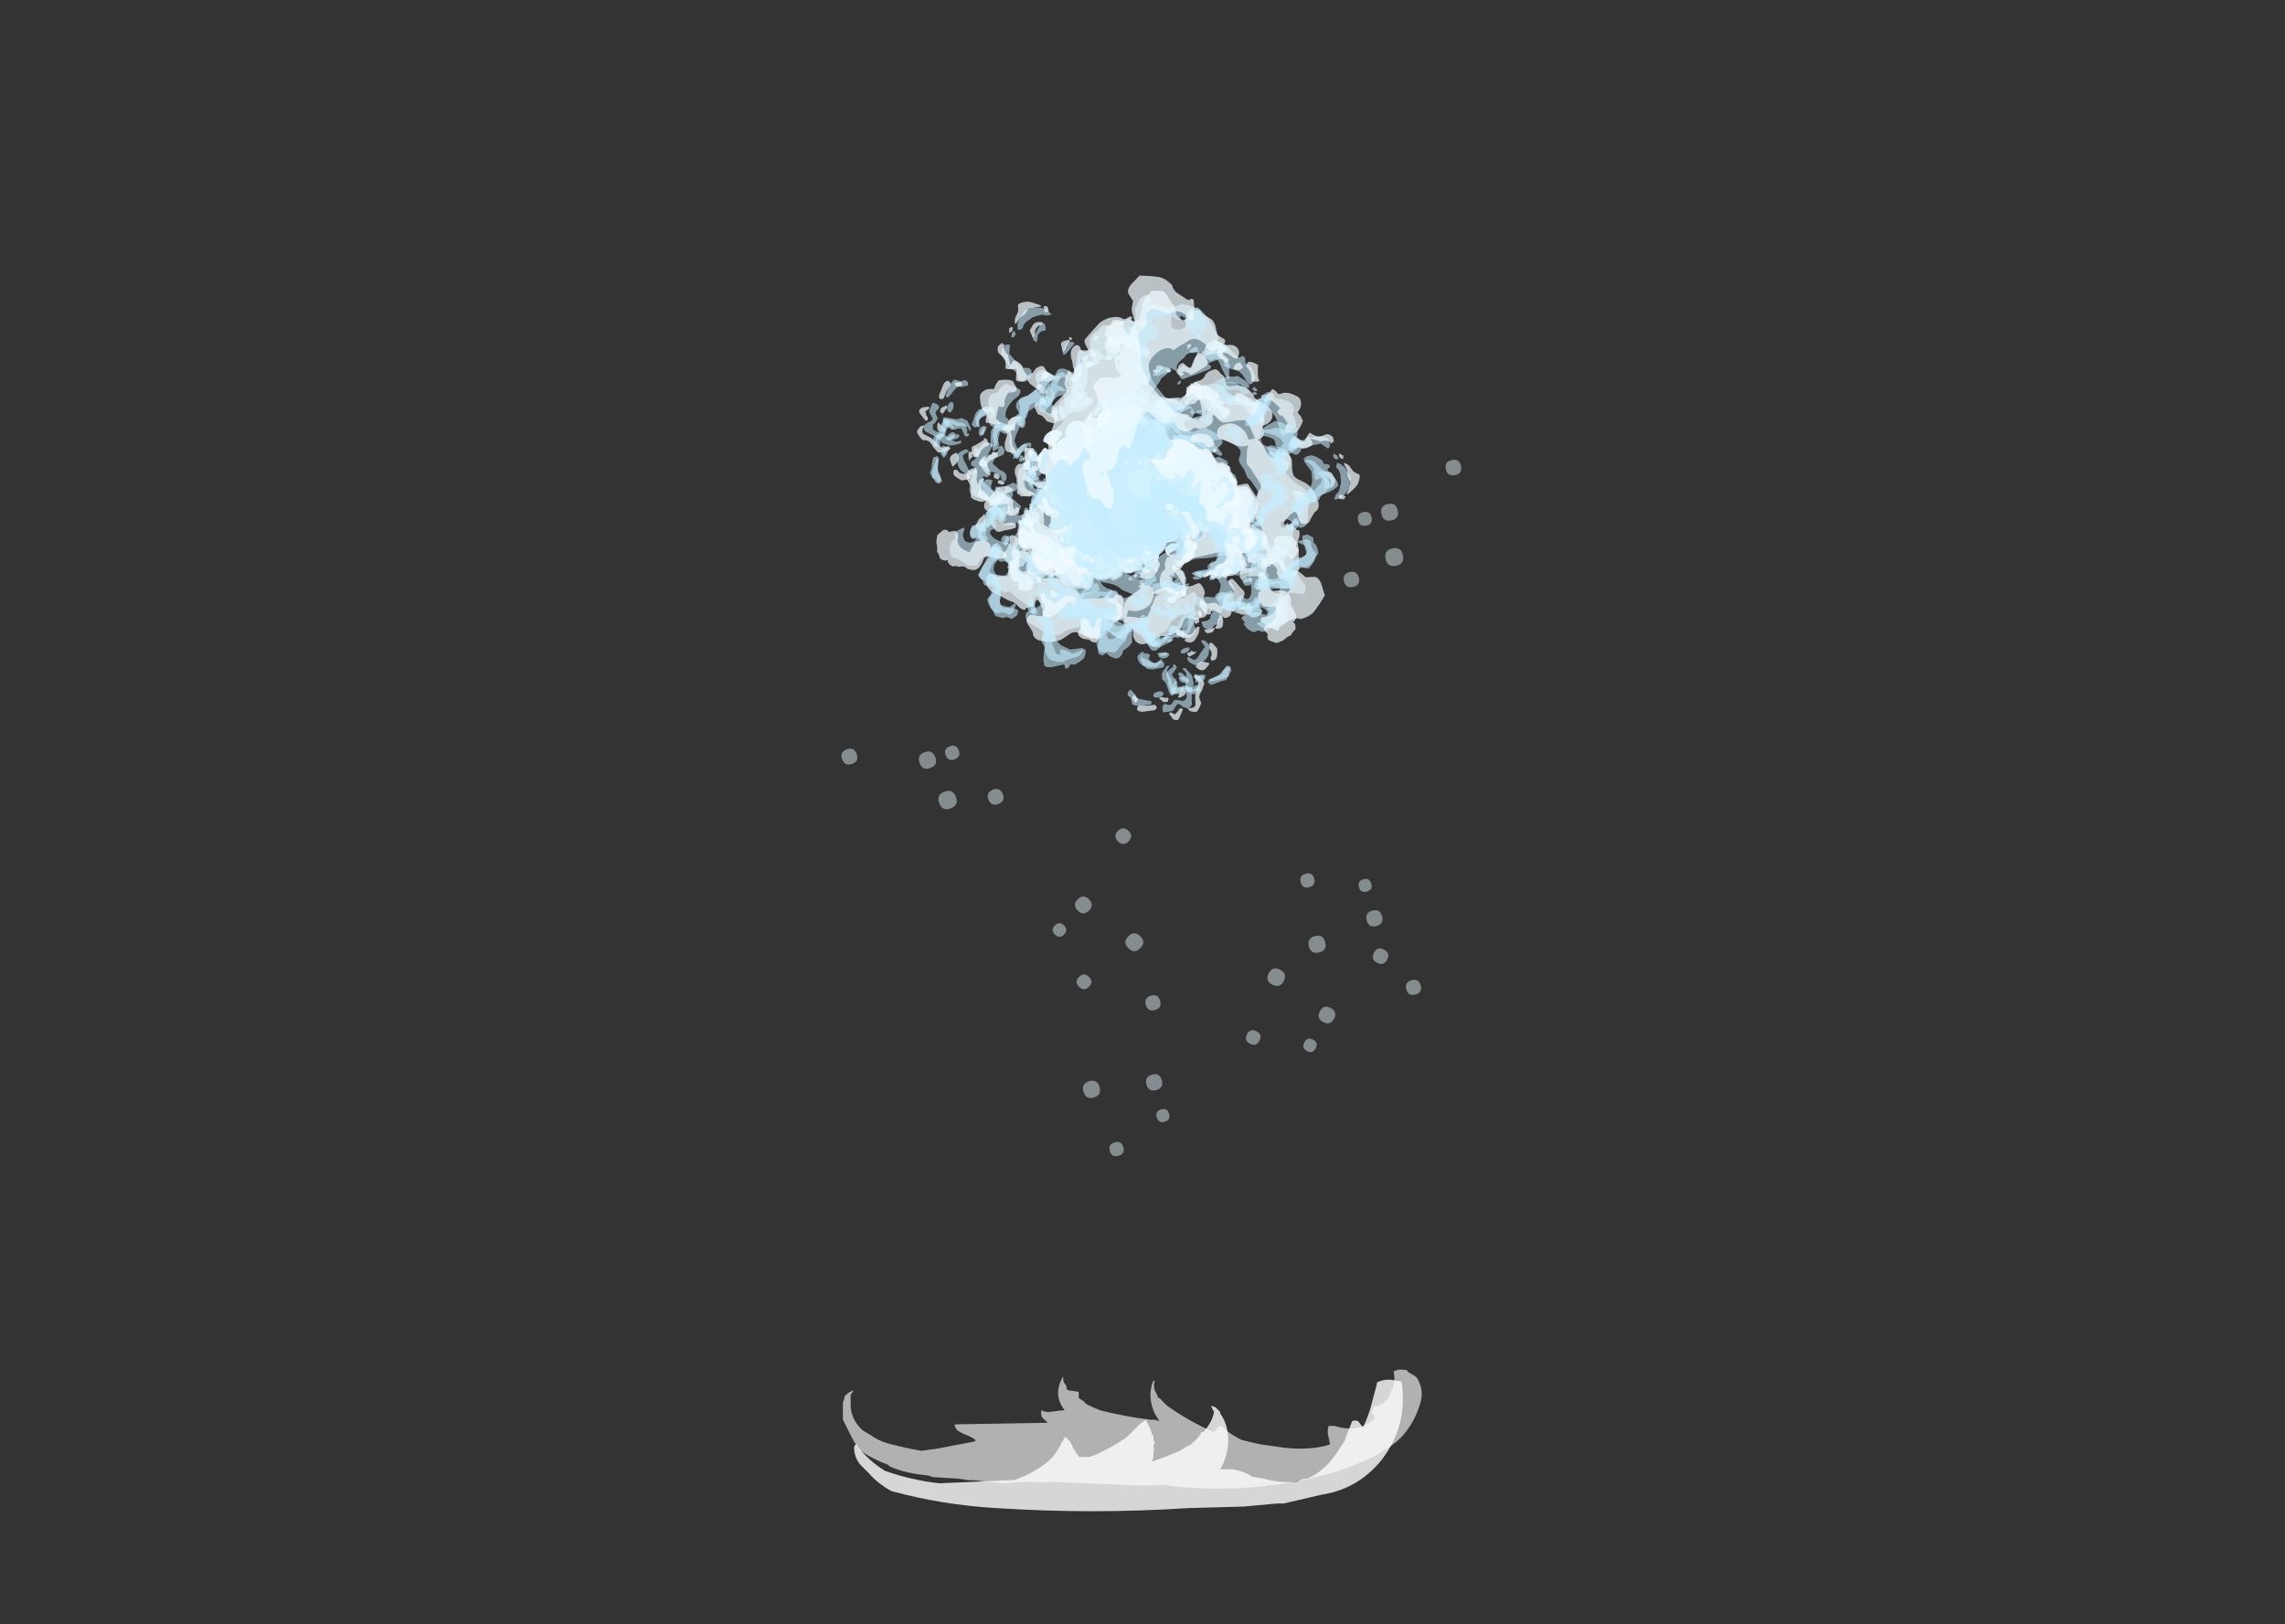 <?xml version="1.0" encoding="UTF-8" standalone="no"?>
<svg xmlns:ffdec="https://www.free-decompiler.com/flash" xmlns:xlink="http://www.w3.org/1999/xlink" ffdec:objectType="frame" height="278.75px" width="392.1px" xmlns="http://www.w3.org/2000/svg">
  <rect width="100%" height="100%" fill="#333333" stroke="none"/>
  <g transform="matrix(1.0, 0.0, 0.0, 1.0, 195.85, 253.05)">
    <use ffdec:characterId="2202" height="3.8" transform="matrix(5.324, 0.0, 0.0, 5.324, -51.208, -17.925)" width="18.65" xlink:href="#shape0"/>
    <use ffdec:characterId="12" height="4.25" transform="matrix(5.324, 0.0, 0.0, 5.324, -49.29, -16.328)" width="17.7" xlink:href="#shape1"/>
    <use ffdec:characterId="2633" height="0.6" transform="matrix(5.126, 0.0, 0.0, 5.126, -2.738, -92.888)" width="0.6" xlink:href="#shape2"/>
    <use ffdec:characterId="2633" height="0.6" transform="matrix(4.519, 0.0, 0.0, 4.519, -4.456, -110.906)" width="0.6" xlink:href="#shape2"/>
    <use ffdec:characterId="2633" height="0.6" transform="matrix(4.846, 0.0, 0.0, 4.846, -11.404, -99.204)" width="0.6" xlink:href="#shape2"/>
    <use ffdec:characterId="2633" height="0.6" transform="matrix(3.906, 0.0, 0.0, 3.906, -15.222, -94.622)" width="0.6" xlink:href="#shape2"/>
    <use ffdec:characterId="2633" height="0.6" transform="matrix(4.257, 0.0, 0.0, 4.257, -11.127, -85.827)" width="0.6" xlink:href="#shape2"/>
    <use ffdec:characterId="2633" height="0.6" transform="matrix(-4.472, -2.489, -2.489, 4.472, -6.462, -66.695)" width="0.6" xlink:href="#shape2"/>
    <use ffdec:characterId="2633" height="0.6" transform="matrix(-3.942, -2.195, -2.195, 3.943, 3.841, -81.475)" width="0.6" xlink:href="#shape2"/>
    <use ffdec:characterId="2633" height="0.6" transform="matrix(-4.228, -2.354, -2.354, 4.229, 4.175, -67.862)" width="0.6" xlink:href="#shape2"/>
    <use ffdec:characterId="2633" height="0.6" transform="matrix(-3.408, -1.897, -1.897, 3.408, 5.292, -62.053)" width="0.6" xlink:href="#shape2"/>
    <use ffdec:characterId="2633" height="0.6" transform="matrix(-3.714, -2.067, -2.067, 3.715, -2.515, -56.344)" width="0.6" xlink:href="#shape2"/>
    <use ffdec:characterId="2633" height="0.6" transform="matrix(-1.534, -4.883, -4.883, 1.534, 25.075, -84.345)" width="0.6" xlink:href="#shape2"/>
    <use ffdec:characterId="2633" height="0.6" transform="matrix(-1.352, -4.305, -4.305, 1.352, 42.747, -88.064)" width="0.6" xlink:href="#shape2"/>
    <use ffdec:characterId="2633" height="0.6" transform="matrix(-1.45, -4.617, -4.617, 1.45, 33.67, -77.9)" width="0.6" xlink:href="#shape2"/>
    <use ffdec:characterId="2633" height="0.6" transform="matrix(-1.169, -3.721, -3.721, 1.169, 30.417, -72.884)" width="0.6" xlink:href="#shape2"/>
    <use ffdec:characterId="2633" height="0.6" transform="matrix(-1.274, -4.056, -4.056, 1.274, 20.799, -74.166)" width="0.6" xlink:href="#shape2"/>
    <use ffdec:characterId="2633" height="0.6" transform="matrix(-2.568, 4.422, -4.422, -2.568, 32.247, -91.556)" width="0.6" xlink:href="#shape2"/>
    <use ffdec:characterId="2633" height="0.6" transform="matrix(-2.265, 3.898, -3.898, -2.265, 48.549, -84.09)" width="0.6" xlink:href="#shape2"/>
    <use ffdec:characterId="2633" height="0.6" transform="matrix(-2.428, 4.181, -4.181, -2.428, 41.983, -95.976)" width="0.6" xlink:href="#shape2"/>
    <use ffdec:characterId="2633" height="0.6" transform="matrix(-1.957, 3.37, -3.37, -1.957, 39.998, -101.524)" width="0.6" xlink:href="#shape2"/>
    <use ffdec:characterId="2633" height="0.6" transform="matrix(-2.133, 3.673, -3.673, -2.133, 30.242, -102.412)" width="0.6" xlink:href="#shape2"/>
    <use ffdec:characterId="2633" height="0.6" transform="matrix(-2.185, 4.946, 4.946, 2.185, -34.078, -117.889)" width="0.6" xlink:href="#shape2"/>
    <use ffdec:characterId="2633" height="0.6" transform="matrix(-1.897, 4.296, 4.296, 1.897, -50.82, -125.058)" width="0.6" xlink:href="#shape2"/>
    <use ffdec:characterId="2633" height="0.6" transform="matrix(-2.056, 4.655, 4.655, 2.056, -37.48, -124.613)" width="0.6" xlink:href="#shape2"/>
    <use ffdec:characterId="2633" height="0.6" transform="matrix(-1.708, 3.866, 3.866, 1.708, -33.097, -125.522)" width="0.6" xlink:href="#shape2"/>
    <use ffdec:characterId="2633" height="0.6" transform="matrix(-1.879, 4.254, 4.254, 1.879, -25.712, -118.14)" width="0.6" xlink:href="#shape2"/>
    <use ffdec:characterId="2633" height="0.6" transform="matrix(4.485, 3.006, -3.006, 4.485, 42.956, -159.697)" width="0.6" xlink:href="#shape2"/>
    <use ffdec:characterId="2633" height="0.6" transform="matrix(3.895, 2.611, -2.611, 3.895, 53.165, -174.752)" width="0.6" xlink:href="#shape2"/>
    <use ffdec:characterId="2633" height="0.6" transform="matrix(4.221, 2.829, -2.829, 4.221, 42.182, -167.265)" width="0.6" xlink:href="#shape2"/>
    <use ffdec:characterId="2633" height="0.6" transform="matrix(3.505, 2.349, -2.35, 3.506, 38.003, -165.756)" width="0.6" xlink:href="#shape2"/>
    <use ffdec:characterId="2633" height="0.6" transform="matrix(3.857, 2.585, -2.586, 3.857, 35.669, -155.533)" width="0.6" xlink:href="#shape2"/>
    <use ffdec:characterId="2614" height="28.35" transform="matrix(0.998, 0.061, -0.061, 0.998, -18.883, -184.093)" width="30.8" xlink:href="#sprite0"/>
    <use ffdec:characterId="2630" height="5.85" transform="matrix(-3.5, 1.062, 0.751, 3.266, 7.659, -178.331)" width="8.85" xlink:href="#shape4"/>
    <use ffdec:characterId="2619" height="6.25" transform="matrix(-3.476, 1.107, 0.741, 3.225, 11.538, -180.515)" width="10.0" xlink:href="#shape5"/>
    <use ffdec:characterId="2626" height="4.95" transform="matrix(-2.683, 0.462, -1.001, -3.417, 11.804, -161.439)" width="7.6" xlink:href="#shape6"/>
    <use ffdec:characterId="2630" height="5.85" transform="matrix(-2.624, 0.452, -0.982, -3.35, 13.988, -161.533)" width="8.85" xlink:href="#shape4"/>
    <use ffdec:characterId="2630" height="5.85" transform="matrix(-3.47, 1.156, 0.839, 3.244, 7.319, -178.531)" width="8.85" xlink:href="#shape4"/>
    <use ffdec:characterId="2619" height="6.25" transform="matrix(-3.445, 1.2, 0.828, 3.203, 11.141, -180.774)" width="10.0" xlink:href="#shape5"/>
    <use ffdec:characterId="2626" height="4.95" transform="matrix(-2.67, 0.534, -1.093, -3.388, 11.931, -161.726)" width="7.6" xlink:href="#shape6"/>
    <use ffdec:characterId="2630" height="5.85" transform="matrix(-2.611, 0.522, -1.072, -3.322, 14.108, -161.89)" width="8.85" xlink:href="#shape4"/>
    <use ffdec:characterId="2632" height="10.2" transform="matrix(4.352, 1.42, 1.691, -4.185, -43.603, -164.711)" width="15.7" xlink:href="#shape7"/>
    <use ffdec:characterId="2624" height="10.5" transform="matrix(4.457, 1.387, 1.702, -4.213, -45.876, -163.183)" width="16.0" xlink:href="#shape8"/>
    <use ffdec:characterId="2625" height="7.85" transform="matrix(-4.651, -1.218, -1.454, 4.318, 33.612, -168.059)" width="12.55" xlink:href="#shape9"/>
    <use ffdec:characterId="2629" height="8.4" transform="matrix(-4.664, -1.154, -1.435, 4.264, 37.367, -168.349)" width="13.85" xlink:href="#shape10"/>
    <use ffdec:characterId="2628" height="9.75" transform="matrix(3.017, 1.419, -1.501, 4.457, -29.343, -196.614)" width="15.55" xlink:href="#shape11"/>
    <use ffdec:characterId="2632" height="10.2" transform="matrix(3.017, 1.419, -1.501, 4.457, -28.718, -197.103)" width="15.7" xlink:href="#shape7"/>
    <use ffdec:characterId="2630" height="5.85" transform="matrix(2.343, -4.736, -4.182, -2.44, 0.917, -151.43)" width="8.85" xlink:href="#shape4"/>
    <use ffdec:characterId="2619" height="6.25" transform="matrix(2.273, -4.756, -4.129, -2.408, -0.677, -145.169)" width="10.0" xlink:href="#shape5"/>
    <use ffdec:characterId="2626" height="4.95" transform="matrix(2.168, -3.283, 4.589, 2.324, -20.992, -163.812)" width="7.6" xlink:href="#shape6"/>
    <use ffdec:characterId="2630" height="5.85" transform="matrix(2.12, -3.21, 4.499, 2.279, -23.094, -161.399)" width="8.85" xlink:href="#shape4"/>
    <use ffdec:characterId="2630" height="5.85" transform="matrix(2.637, 2.534, 2.482, -2.252, -12.528, -171.508)" width="8.85" xlink:href="#shape4"/>
    <use ffdec:characterId="2619" height="6.25" transform="matrix(2.665, 2.491, 2.45, -2.223, -16.321, -173.866)" width="10.0" xlink:href="#shape5"/>
    <use ffdec:characterId="2626" height="4.95" transform="matrix(1.714, 2.115, -2.491, 2.544, 0.232, -183.461)" width="7.6" xlink:href="#shape6"/>
    <use ffdec:characterId="2630" height="5.85" transform="matrix(1.677, 2.069, -2.442, 2.494, -0.95, -185.269)" width="8.85" xlink:href="#shape4"/>
    <use ffdec:characterId="2630" height="5.85" transform="matrix(2.704, 2.462, 2.42, -2.317, -12.529, -171.135)" width="8.85" xlink:href="#shape4"/>
    <use ffdec:characterId="2619" height="6.25" transform="matrix(2.731, 2.419, 2.39, -2.288, -16.392, -173.39)" width="10.0" xlink:href="#shape5"/>
    <use ffdec:characterId="2626" height="4.95" transform="matrix(1.771, 2.068, -2.421, 2.61, -0.1, -183.415)" width="7.6" xlink:href="#shape6"/>
    <use ffdec:characterId="2630" height="5.85" transform="matrix(1.732, 2.023, -2.374, 2.559, -1.29, -185.234)" width="8.85" xlink:href="#shape4"/>
    <use ffdec:characterId="2632" height="10.2" transform="matrix(-0.889, -4.49, -4.478, 0.571, 24.351, -133.426)" width="15.7" xlink:href="#shape7"/>
    <use ffdec:characterId="2624" height="10.5" transform="matrix(-0.968, -4.566, -4.507, 0.575, 26.863, -132.189)" width="16.0" xlink:href="#shape8"/>
    <use ffdec:characterId="2625" height="7.85" transform="matrix(1.211, 4.653, 4.478, -0.842, -16.34, -199.165)" width="12.55" xlink:href="#shape9"/>
    <use ffdec:characterId="2629" height="8.4" transform="matrix(1.273, 4.633, 4.421, -0.832, -18.419, -202.344)" width="13.85" xlink:href="#shape10"/>
    <use ffdec:characterId="2628" height="9.75" transform="matrix(-0.237, -3.325, 4.621, -0.87, -10.428, -130.277)" width="15.55" xlink:href="#shape11"/>
    <use ffdec:characterId="2632" height="10.2" transform="matrix(-0.237, -3.325, 4.621, -0.87, -11.21, -130.581)" width="15.7" xlink:href="#shape7"/>
  </g>
  <defs>
    <g id="shape0" transform="matrix(1.0, 0.0, 0.0, 1.0, 8.5, 4.7)">
      <path d="M1.55 -4.35 Q1.5 -4.2 1.55 -4.05 1.6 -3.95 1.65 -3.85 L1.65 -3.8 1.7 -3.8 1.95 -3.55 Q2.65 -3.05 3.45 -2.7 L3.5 -2.75 Q3.6 -2.9 3.7 -2.9 3.95 -2.65 4.25 -2.5 L4.35 -2.45 4.75 -2.35 5.0 -2.3 5.7 -2.2 Q6.55 -2.1 7.2 -2.3 L7.15 -2.55 Q7.1 -2.7 7.15 -2.9 L7.35 -2.9 Q8.15 -2.65 8.65 -3.15 L8.6 -3.25 Q8.5 -3.35 8.6 -3.5 L8.7 -3.55 Q8.8 -3.55 8.85 -3.6 L8.95 -3.65 9.0 -3.7 Q9.1 -3.8 9.15 -3.95 L9.25 -4.2 Q9.3 -4.45 9.25 -4.65 9.4 -4.75 9.65 -4.7 9.7 -4.7 9.7 -4.65 L9.7 -4.65 9.95 -4.5 10.0 -4.45 Q10.25 -4.05 10.1 -3.6 L10.05 -3.45 Q9.7 -2.5 8.9 -2.1 L8.85 -2.05 Q7.95 -1.55 6.95 -1.3 4.4 -0.65 1.8 -1.0 1.2 -0.95 0.55 -1.0 L-1.85 -1.1 Q-2.15 -1.05 -2.45 -1.1 L-2.6 -1.1 -3.35 -1.05 -4.3 -1.15 -4.45 -1.15 -4.8 -1.2 -5.6 -1.25 -5.75 -1.3 -6.15 -1.35 Q-6.7 -1.45 -7.0 -1.6 L-7.05 -1.65 Q-7.6 -1.85 -8.0 -2.15 L-8.2 -2.5 -8.5 -3.1 -8.5 -3.65 -8.45 -3.8 -8.45 -3.85 -8.4 -3.9 Q-8.3 -4.0 -8.15 -4.05 L-8.25 -3.9 -8.25 -3.5 Q-8.2 -3.05 -7.85 -2.75 L-7.6 -2.6 Q-7.4 -2.45 -7.1 -2.35 -6.55 -2.2 -6.0 -2.1 L-5.95 -2.1 -5.6 -2.15 -5.55 -2.15 -4.25 -2.4 Q-4.15 -2.45 -4.5 -2.6 -4.65 -2.65 -4.8 -2.75 -4.9 -2.85 -4.9 -2.95 L-1.9 -3.0 -2.0 -3.1 Q-2.15 -3.2 -2.1 -3.4 L-1.95 -3.35 -1.85 -3.35 -1.45 -3.4 -1.35 -3.4 Q-1.75 -3.9 -1.4 -4.5 L-1.4 -4.4 Q-1.4 -4.3 -1.3 -4.2 -1.3 -4.1 -1.25 -4.05 L-0.9 -4.0 -0.9 -3.8 -0.75 -3.7 -0.65 -3.6 Q-0.45 -3.5 -0.2 -3.4 0.6 -3.2 1.4 -3.1 L1.55 -3.1 1.7 -3.05 1.55 -3.3 Q1.3 -3.85 1.5 -4.35 L1.55 -4.35 M1.95 -3.0 L1.95 -3.0" fill="#b1b1b1" fill-rule="evenodd" stroke="none"/>
    </g>
    <g id="shape1" transform="matrix(1.0, 0.0, 0.0, 1.0, 8.6, 4.4)">
      <path d="M1.9 -2.1 Q2.05 -2.2 2.25 -2.3 2.5 -2.5 2.6 -2.7 L2.65 -2.7 2.7 -2.75 Q2.95 -3.05 3.0 -3.35 L2.9 -3.55 3.05 -3.5 3.2 -3.35 3.2 -3.3 Q3.5 -2.9 3.45 -2.25 3.4 -1.85 3.2 -1.5 L3.6 -1.5 Q3.95 -1.45 4.25 -1.25 L4.3 -1.25 4.6 -1.2 Q5.15 -1.05 5.6 -1.1 L5.65 -1.1 5.9 -1.2 6.0 -1.2 Q6.6 -1.45 7.0 -2.1 L7.2 -2.4 7.45 -3.05 Q7.55 -3.1 7.65 -3.05 L7.8 -2.85 Q7.95 -3.15 8.05 -3.5 L8.25 -4.25 8.25 -4.3 Q8.55 -4.45 8.9 -4.35 L9.0 -4.35 9.05 -4.3 Q9.25 -2.9 8.4 -1.8 7.75 -1.0 6.8 -0.75 6.3 -0.65 5.9 -0.55 L5.25 -0.4 5.05 -0.4 3.95 -0.3 2.15 -0.25 Q-0.9 -0.05 -4.0 -0.25 -5.75 -0.35 -7.4 -0.8 -7.85 -1.05 -8.15 -1.4 L-8.35 -1.6 Q-8.6 -1.85 -8.6 -2.2 -8.6 -2.3 -8.5 -2.3 L-8.5 -2.25 Q-8.1 -1.75 -7.6 -1.45 -6.75 -1.15 -5.85 -1.05 L-3.55 -1.15 -3.45 -1.15 Q-2.85 -1.35 -2.35 -1.75 L-2.2 -1.9 -2.05 -2.1 -1.8 -2.55 Q-1.6 -2.4 -1.55 -2.2 L-1.35 -1.9 -1.0 -1.9 Q-0.35 -2.15 0.2 -2.55 L0.6 -2.95 0.8 -3.1 0.95 -2.8 1.0 -2.65 1.0 -2.6 1.05 -2.6 1.05 -2.45 1.1 -2.35 1.05 -2.3 1.05 -2.2 1.1 -2.15 1.05 -2.15 1.05 -1.9 1.0 -1.75 Q1.45 -1.9 1.9 -2.1" fill="#ffffff" fill-opacity="0.8" fill-rule="evenodd" stroke="none"/>
    </g>
    <g id="shape2" transform="matrix(1.0, 0.0, 0.0, 1.0, 0.3, 0.3)">
      <path d="M0.2 -0.2 Q0.3 -0.1 0.3 0.0 0.3 0.1 0.2 0.2 0.1 0.3 0.0 0.3 -0.1 0.3 -0.2 0.2 -0.3 0.1 -0.3 0.0 -0.3 -0.1 -0.2 -0.2 -0.1 -0.3 0.0 -0.3 0.1 -0.3 0.2 -0.2" fill="#e8f6fb" fill-opacity="0.455" fill-rule="evenodd" stroke="none"/>
    </g>
    <g id="sprite0" transform="matrix(1.0, 0.0, 0.0, 1.0, 15.05, 13.65)">
      <use ffdec:characterId="2613" height="4.05" transform="matrix(7.0, 0.0, 0.0, 7.0, -15.05, -13.65)" width="4.4" xlink:href="#shape3"/>
    </g>
    <g id="shape3" transform="matrix(1.0, 0.0, 0.0, 1.0, 2.15, 1.95)">
      <path d="M0.8 -1.25 L0.65 -1.45 0.65 -1.35 0.95 -1.15 Q1.05 -1.25 1.2 -1.25 1.45 -1.25 1.55 -1.05 L1.55 -1.0 1.65 -0.95 Q1.85 -0.75 1.65 -0.8 1.6 -0.8 1.55 -0.85 1.5 -0.75 1.4 -0.75 L1.35 -0.7 1.45 -0.55 1.55 -0.6 1.65 -0.5 1.7 -0.4 1.8 -0.5 Q1.85 -0.65 2.0 -0.55 2.15 -0.45 2.05 -0.25 2.0 -0.05 1.9 -0.05 1.95 0.1 1.95 0.25 L1.9 0.25 1.9 0.35 1.85 0.45 1.9 0.45 Q2.1 0.75 1.8 0.95 1.75 1.05 1.65 1.05 1.7 1.2 1.55 1.25 L1.2 1.35 1.15 1.35 1.1 1.4 1.15 1.45 Q1.3 1.7 1.05 1.9 0.9 2.0 0.85 1.85 L0.75 1.6 Q0.65 1.75 0.5 1.8 L0.5 1.8 Q0.75 1.95 0.55 2.1 L0.4 2.1 Q0.35 2.05 0.3 2.0 L0.25 1.95 0.25 1.9 Q0.25 1.8 0.35 1.8 L0.1 1.7 0.05 1.65 -0.15 1.8 -0.35 1.8 Q-0.3 1.9 -0.5 1.8 -0.6 1.8 -0.65 1.7 L-0.6 1.7 -0.75 1.55 -0.8 1.4 -0.8 1.25 -0.85 1.25 Q-1.0 1.35 -1.15 1.3 -1.3 1.3 -1.4 1.2 L-1.55 1.05 -1.5 1.0 -1.5 0.8 -1.3 0.8 -1.35 0.7 -1.45 0.75 -1.6 0.8 -1.65 0.75 -1.75 0.7 -1.85 0.6 -1.9 0.45 -1.9 0.35 -1.85 0.3 -1.85 0.25 -1.65 0.05 -1.7 -0.2 -1.75 -0.2 -1.85 -0.25 -1.9 -0.5 -2.05 -0.5 -2.1 -0.55 Q-2.25 -0.9 -1.95 -0.7 L-1.9 -0.6 -1.8 -0.8 -1.75 -0.85 -1.65 -0.8 -1.6 -0.8 Q-1.5 -1.0 -1.25 -1.15 -1.3 -1.3 -1.2 -1.45 -1.05 -1.6 -0.9 -1.55 L-0.85 -1.55 -0.75 -1.4 -0.4 -1.5 -0.4 -1.55 Q-0.5 -1.75 -0.35 -1.65 -0.25 -1.6 -0.25 -1.55 L-0.25 -1.6 0.05 -1.6 0.2 -1.7 0.25 -1.75 Q0.4 -1.7 0.55 -1.6 L0.6 -1.5 Q0.65 -1.7 0.85 -1.7 1.1 -1.7 1.15 -1.5 L1.2 -1.4 1.1 -1.3 Q1.05 -1.2 1.0 -1.2 L0.9 -1.2 Q0.85 -1.25 0.8 -1.25 M1.15 -0.2 L1.1 -0.1 Q1.15 -0.1 1.15 -0.15 L1.15 -0.2 M0.0 -1.75 L-0.05 -1.75 Q-0.15 -2.0 0.0 -1.95 0.25 -1.85 0.0 -1.75 M2.15 0.7 Q2.35 0.85 2.15 0.85 L2.1 0.85 Q2.0 0.65 2.15 0.7 M2.15 0.55 Q2.3 0.6 2.15 0.65 2.05 0.7 2.0 0.6 L1.95 0.55 Q1.85 0.35 2.0 0.4 L2.15 0.55 M1.45 1.55 Q1.55 1.65 1.4 1.6 L1.35 1.5 1.35 1.45 Q1.4 1.35 1.5 1.3 L1.65 1.3 1.7 1.35 1.55 1.5 1.45 1.55 M-1.65 -1.25 Q-1.5 -1.35 -1.35 -1.25 L-1.35 -1.2 -1.5 -0.95 Q-1.55 -0.85 -1.7 -0.95 L-1.8 -1.0 Q-1.8 -1.15 -1.65 -1.25 M-1.95 -0.25 Q-1.85 -0.05 -2.05 -0.25 L-2.1 -0.25 Q-2.0 -0.5 -1.95 -0.25 M-0.75 -1.65 Q-0.65 -1.9 -0.65 -1.7 -0.65 -1.45 -0.75 -1.65 M-1.2 1.45 Q-1.15 1.3 -1.0 1.4 -0.85 1.45 -0.8 1.6 L-0.8 1.65 -1.0 1.6 -1.15 1.5 -1.2 1.5 -1.2 1.45 M0.0 1.9 Q0.05 2.1 -0.15 1.95 L-0.15 1.9 Q-0.1 1.65 0.0 1.9" fill="#e6f6fd" fill-opacity="0.949" fill-rule="evenodd" stroke="none"/>
    </g>
    <g id="shape4" transform="matrix(1.0, 0.0, 0.0, 1.0, 5.15, 1.55)">
      <path d="M0.65 -0.1 L0.6 -0.1 0.6 -0.2 0.9 -0.55 0.95 -0.65 Q1.0 -0.7 1.05 -0.7 L1.25 -0.7 Q1.35 -0.7 1.35 -0.65 L1.35 -0.5 1.4 -0.5 1.4 -0.4 1.3 -0.3 1.35 -0.1 Q1.35 -0.05 1.3 0.0 1.3 0.05 1.3 0.1 1.3 0.15 1.15 0.2 1.0 0.2 0.85 0.25 L0.65 0.4 Q0.5 0.5 0.45 0.5 L0.45 0.55 0.5 0.7 Q0.4 0.8 0.15 0.85 L-0.15 0.9 -0.35 0.85 Q-0.55 0.8 -0.55 0.75 -0.7 0.55 -0.7 0.4 -0.7 0.25 -0.55 0.25 L-0.5 0.3 Q-0.45 0.35 -0.4 0.35 L-0.25 0.3 -0.1 0.3 Q0.1 0.3 0.4 0.2 0.7 0.05 0.75 -0.1 L0.65 -0.1 M1.4 -1.0 L1.4 -0.9 Q1.3 -0.8 1.25 -0.8 1.1 -0.8 1.15 -0.9 1.2 -1.0 1.35 -1.0 L1.4 -1.0 M2.25 -0.8 L2.4 -0.7 2.55 -0.65 Q2.6 -0.65 2.65 -0.55 L2.75 -0.25 2.8 -0.25 2.8 -0.2 2.85 -0.2 2.85 -0.3 2.95 -0.4 Q3.05 -0.4 3.1 -0.15 3.1 -0.1 3.05 -0.1 3.05 -0.05 3.0 0.05 L3.0 0.15 3.15 0.15 3.25 0.2 3.25 0.25 3.4 0.5 Q3.6 0.8 3.7 1.3 L3.55 1.5 Q3.5 1.55 3.4 1.55 L3.25 1.55 3.05 1.45 Q3.0 1.4 2.95 1.4 2.9 1.4 2.8 1.5 2.7 1.65 2.7 1.75 2.7 1.85 2.8 1.9 L3.0 2.0 Q3.0 2.05 3.1 2.1 3.15 2.1 3.15 2.25 3.15 2.9 2.8 2.9 L2.55 2.85 2.3 2.85 2.3 2.8 2.25 2.75 Q2.2 2.75 2.15 2.8 L2.05 2.85 2.0 2.85 Q2.0 2.9 2.25 3.05 L2.25 3.3 Q2.25 3.4 2.15 3.45 L2.1 3.45 Q2.05 3.55 2.0 3.6 L1.8 3.8 Q1.75 3.8 1.75 3.85 1.7 3.85 1.7 3.95 1.65 4.0 1.65 4.05 1.5 4.1 1.35 4.15 1.25 4.25 1.1 4.25 0.95 4.25 0.75 4.05 L0.55 3.85 Q0.45 3.85 0.35 3.95 L0.45 4.0 0.45 4.05 Q0.45 4.2 0.3 4.25 0.2 4.3 0.1 4.3 L0.0 4.25 -0.15 4.25 Q-0.2 4.25 -0.4 4.15 -0.55 4.05 -0.65 4.05 L-0.65 4.0 -0.75 4.0 Q-0.85 4.0 -0.95 4.05 -1.1 4.15 -1.15 4.2 L-1.35 4.2 Q-1.45 4.15 -1.6 4.0 L-1.7 3.8 Q-1.8 3.8 -1.9 3.85 -2.0 3.9 -2.05 3.9 -2.25 3.9 -2.4 3.6 -2.5 3.3 -2.55 3.25 L-2.6 3.1 Q-2.55 3.05 -2.4 2.95 -2.25 2.85 -2.25 2.75 -2.3 2.4 -2.45 2.15 -2.55 2.0 -2.65 2.0 L-2.85 1.95 -3.0 1.95 Q-3.1 1.95 -3.2 2.0 -3.3 2.05 -3.45 2.05 L-3.55 2.0 -3.7 1.9 Q-3.85 1.9 -3.95 2.05 -4.15 2.25 -4.25 2.3 L-4.2 2.35 Q-4.15 2.4 -4.15 2.5 L-4.3 2.65 -4.3 2.75 -4.4 2.9 Q-4.35 3.05 -4.15 3.2 L-3.8 3.45 Q-3.8 3.5 -3.9 3.55 -3.95 3.6 -4.0 3.6 L-4.1 3.55 -4.5 3.55 -4.75 3.45 -4.85 3.4 -5.0 3.25 Q-5.05 2.85 -5.05 2.8 L-5.0 2.65 -5.0 2.5 -5.05 2.3 Q-5.15 2.15 -5.15 1.9 -5.15 1.75 -5.0 1.55 -4.9 1.45 -4.85 1.45 L-4.8 1.45 Q-4.8 1.5 -4.75 1.5 L-4.65 1.5 -4.65 1.45 -4.5 1.45 Q-4.45 1.45 -4.35 1.3 -4.3 1.15 -4.3 1.0 -4.3 0.8 -4.4 0.65 -4.5 0.5 -4.5 0.4 -4.5 0.1 -4.2 -0.05 -4.15 -0.05 -4.05 0.05 L-3.95 0.05 -3.85 0.1 Q-3.7 0.1 -3.65 0.05 -3.55 -0.1 -3.4 -0.2 L-3.4 -0.5 -3.45 -0.7 Q-3.45 -0.9 -3.2 -1.0 L-3.0 -0.95 -2.85 -0.9 -2.65 -1.15 Q-2.45 -1.35 -2.4 -1.35 L-2.1 -1.5 Q-2.0 -1.55 -1.85 -1.55 L-1.55 -1.45 -1.4 -1.45 -1.25 -1.5 -1.1 -1.45 -1.0 -1.4 -1.0 -1.35 -1.05 -1.3 -1.0 -1.3 -1.0 -1.15 Q-1.1 -1.05 -1.3 -0.9 L-1.55 -0.75 Q-1.55 -0.7 -1.55 -0.65 L-1.55 -0.55 Q-1.55 -0.45 -1.65 -0.45 L-1.8 -0.4 -1.9 -0.4 -1.95 -0.35 Q-1.95 -0.15 -1.95 -0.1 -1.9 0.05 -1.8 0.15 L-1.75 0.25 -1.65 0.25 -1.55 0.3 -1.35 0.5 Q-1.4 0.55 -1.65 0.7 -1.85 0.85 -1.8 1.05 L-1.9 0.95 -1.95 0.95 Q-1.95 1.2 -1.75 1.35 -1.6 1.5 -1.45 1.5 L-1.3 1.6 Q-1.15 1.65 -1.05 1.65 -0.8 1.65 -0.6 1.55 -0.3 1.5 0.0 1.45 L0.05 1.45 0.0 1.4 Q-0.05 1.4 -0.05 1.35 L-0.05 1.3 0.0 1.3 Q0.05 1.3 0.25 1.4 L0.5 1.45 0.75 1.4 Q0.9 1.35 1.1 1.35 L1.3 1.25 1.55 1.2 1.55 1.15 Q1.55 1.1 1.55 1.05 L1.55 1.0 1.6 1.0 1.7 1.05 1.8 1.05 Q1.85 1.05 1.95 1.0 L2.05 0.95 Q2.25 0.95 2.4 0.7 2.5 0.55 2.5 0.35 L2.4 0.25 2.4 0.1 Q2.4 0.05 2.45 0.0 2.55 -0.05 2.55 -0.1 2.55 -0.2 2.35 -0.45 2.2 -0.7 2.15 -0.75 L2.2 -0.7 2.15 -0.8 2.25 -0.8" fill="#c5edfe" fill-opacity="0.569" fill-rule="evenodd" stroke="none"/>
    </g>
    <g id="shape5" transform="matrix(1.0, 0.0, 0.0, 1.0, 6.4, 1.7)">
      <path d="M1.1 -0.15 Q1.2 -0.25 1.2 -0.4 L1.2 -0.45 Q1.2 -0.55 1.3 -0.65 1.4 -0.7 1.45 -0.7 L1.5 -0.7 1.55 -0.6 1.6 -0.6 1.6 -0.15 1.55 -0.05 1.45 0.0 Q1.45 0.05 1.4 0.2 L1.4 0.3 Q1.25 0.45 1.2 0.45 L1.05 0.35 Q1.0 0.35 0.85 0.45 L0.8 0.5 0.8 0.55 0.65 0.8 Q0.55 1.0 0.45 1.0 L0.25 1.05 0.2 1.0 0.1 1.0 0.05 1.05 Q-0.1 1.05 -0.25 0.95 L-0.4 0.85 -0.5 0.8 Q-0.55 0.8 -0.6 0.8 -0.65 0.8 -0.7 0.75 -0.8 0.7 -0.8 0.45 L-0.75 0.35 -0.7 0.4 Q-0.65 0.4 -0.55 0.45 L-0.4 0.55 -0.1 0.5 Q0.05 0.4 0.2 0.4 L0.3 0.45 Q0.45 0.4 0.45 0.3 0.5 0.2 0.6 0.2 0.65 0.2 0.7 0.25 L0.7 0.35 0.75 0.35 0.7 0.2 Q0.75 0.1 0.85 0.0 0.9 -0.1 1.0 -0.1 1.05 -0.1 1.1 -0.15 M1.5 -0.8 L1.3 -0.75 Q1.2 -0.95 1.4 -1.05 L1.45 -1.0 1.45 -0.9 1.4 -0.85 1.45 -0.85 Q1.5 -0.9 1.5 -0.8 M2.6 -0.5 L2.7 -0.5 2.75 -0.2 2.8 -0.2 Q2.85 -0.25 2.9 -0.25 3.0 -0.25 3.0 -0.1 L3.1 -0.1 Q3.15 -0.1 3.2 -0.05 L3.2 0.25 3.35 0.4 Q3.55 0.55 3.55 0.75 L3.55 1.05 3.6 1.2 Q3.6 1.35 3.4 1.45 3.3 1.5 3.2 1.5 L3.05 1.6 Q3.05 1.65 3.05 1.7 L3.05 1.8 3.1 1.9 3.3 2.1 3.4 2.35 Q3.55 2.6 3.55 2.65 3.55 2.75 3.45 2.9 3.4 3.1 3.3 3.1 L3.0 3.2 Q2.9 3.2 2.65 3.1 L2.35 3.05 2.3 3.05 2.3 3.1 2.2 3.2 2.2 3.3 2.3 3.3 2.3 3.35 Q2.3 3.4 2.2 3.45 2.1 3.45 2.1 3.65 2.1 3.8 1.9 4.05 1.7 4.25 1.55 4.3 L0.9 4.5 Q0.8 4.5 0.7 4.3 0.6 4.1 0.55 4.1 0.5 4.1 0.45 4.2 0.4 4.25 0.35 4.25 L0.15 4.25 Q0.1 4.3 0.0 4.35 -0.1 4.4 -0.2 4.35 L-0.25 4.35 -0.25 4.55 -0.35 4.55 Q-0.45 4.55 -0.6 4.5 -0.7 4.5 -0.75 4.4 -0.8 4.3 -0.9 4.3 -0.95 4.3 -1.2 4.4 -1.45 4.5 -1.55 4.5 -1.7 4.5 -1.75 4.4 -1.8 4.25 -1.95 4.2 L-2.35 4.15 -2.55 4.1 Q-2.65 4.1 -2.75 4.0 -2.9 3.95 -2.95 3.85 -3.1 3.7 -3.2 3.35 -3.2 3.25 -3.15 3.25 L-3.05 3.2 Q-3.0 3.2 -2.9 3.1 -2.9 2.95 -2.85 2.9 -2.75 2.85 -2.75 2.8 L-2.75 2.7 -2.7 2.65 Q-2.75 2.55 -2.8 2.45 L-2.95 2.3 Q-3.0 2.25 -3.1 2.2 L-3.15 2.15 -3.3 2.15 -3.35 2.1 -3.4 2.1 Q-3.45 2.1 -3.5 2.05 -3.55 2.0 -3.55 1.95 -3.55 1.9 -3.7 1.9 L-3.7 1.95 -3.85 1.9 -4.1 1.9 -4.25 1.95 -4.35 2.05 Q-4.45 2.1 -4.55 2.1 -4.6 2.1 -4.8 2.3 -5.0 2.5 -5.0 2.65 L-5.0 2.95 Q-4.9 3.0 -4.75 3.1 L-4.5 3.2 -4.5 3.35 Q-4.55 3.5 -4.8 3.5 L-4.9 3.5 -4.95 3.45 Q-5.05 3.5 -5.1 3.65 -5.15 3.7 -5.25 3.7 L-5.35 3.65 -5.7 3.65 Q-6.05 3.45 -6.05 3.15 L-6.0 3.05 -6.0 3.0 Q-6.0 2.95 -6.1 2.8 L-6.25 2.6 Q-6.3 2.45 -6.35 2.25 -6.4 2.05 -6.35 1.95 -6.3 1.8 -6.15 1.7 -6.05 1.55 -5.95 1.55 -5.8 1.5 -5.7 1.4 L-5.5 1.15 -5.3 1.05 -5.1 1.0 Q-5.0 1.0 -4.9 1.1 -4.8 1.25 -4.75 1.25 -4.65 1.25 -4.65 1.05 -4.65 0.95 -4.75 0.8 -4.8 0.65 -4.8 0.35 -4.8 0.15 -4.65 -0.05 -4.55 -0.15 -4.45 -0.15 L-4.25 -0.2 -4.0 -0.15 Q-3.85 -0.15 -3.8 -0.25 -3.75 -0.3 -3.75 -0.6 -3.75 -0.7 -3.55 -0.95 -3.4 -1.2 -3.3 -1.2 L-3.2 -1.15 -3.05 -1.1 -2.7 -1.4 Q-2.4 -1.7 -2.2 -1.7 L-2.1 -1.65 -1.85 -1.65 -1.75 -1.6 Q-1.65 -1.55 -1.55 -1.55 L-1.25 -1.55 Q-1.2 -1.55 -1.1 -1.45 -1.0 -1.4 -1.0 -1.3 L-1.0 -1.2 Q-1.05 -1.1 -1.3 -0.95 -1.55 -0.85 -1.6 -0.7 -1.7 -0.5 -1.95 -0.45 L-2.1 -0.35 Q-2.15 -0.35 -2.15 -0.2 L-2.05 0.1 -2.1 0.2 -2.15 0.25 Q-2.15 0.3 -2.1 0.35 -2.05 0.35 -1.95 0.4 -1.85 0.45 -1.85 0.55 -1.85 0.65 -2.0 0.8 L-2.15 0.85 -2.15 0.9 -2.2 0.95 -2.1 1.35 -2.0 1.7 Q-2.0 1.75 -1.8 1.85 -1.75 1.85 -1.75 1.8 -1.75 1.75 -1.7 1.75 -1.65 1.75 -1.45 1.85 -1.25 1.9 -1.05 1.9 -0.75 1.9 -0.55 2.15 L-0.4 2.3 Q-0.35 2.4 -0.3 2.4 L-0.25 2.25 Q-0.15 2.15 0.0 2.1 L0.3 2.05 0.45 2.0 Q0.55 1.95 0.6 1.9 L0.6 1.8 Q0.65 1.75 0.7 1.75 L0.85 1.75 Q0.95 1.75 1.05 1.9 1.2 2.05 1.35 2.05 1.55 2.05 1.8 1.9 2.0 1.75 2.05 1.6 L2.05 1.45 Q2.15 1.4 2.3 1.3 2.35 1.25 2.5 1.15 2.8 1.0 2.75 0.65 L2.75 0.5 2.65 0.4 2.65 0.2 Q2.7 0.1 2.75 0.1 L2.8 0.1 2.8 0.0 2.7 0.0 Q2.65 0.0 2.6 -0.15 2.55 -0.25 2.6 -0.3 L2.55 -0.35 2.55 -0.45 2.6 -0.5 M0.65 0.45 L0.65 0.45 M-4.4 2.35 L-4.45 2.3 -4.4 2.3 -4.4 2.35" fill="#f0fafe" fill-opacity="0.71" fill-rule="evenodd" stroke="none"/>
    </g>
    <g id="shape6" transform="matrix(1.0, 0.0, 0.0, 1.0, 4.1, 1.45)">
      <path d="M0.95 -1.15 L0.9 -1.25 Q0.95 -1.3 1.05 -1.3 L1.15 -1.3 1.2 -1.25 1.25 -1.3 1.3 -1.25 Q1.35 -1.2 1.4 -1.2 1.45 -1.2 1.6 -1.0 1.7 -0.8 1.8 -0.8 L1.85 -0.8 1.85 -1.15 Q1.85 -1.2 1.9 -1.25 L2.0 -1.3 Q2.05 -1.3 2.15 -1.2 L2.35 -0.95 2.55 -0.8 Q2.65 -0.65 2.7 -0.4 2.8 -0.3 2.85 -0.3 2.9 -0.3 2.95 -0.45 L3.0 -0.6 Q3.05 -0.65 3.2 -0.65 L3.3 -0.6 3.45 -0.55 Q3.45 -0.5 3.5 -0.25 3.5 0.05 3.5 0.3 3.5 0.55 3.45 0.65 3.4 0.75 3.2 0.75 3.15 0.75 3.0 0.95 2.85 1.15 2.8 1.2 L2.5 1.5 2.4 1.65 Q2.45 1.65 2.55 1.7 2.65 1.8 2.65 2.05 2.65 2.4 2.4 2.5 L2.15 2.55 Q2.05 2.55 1.95 2.6 1.85 2.7 1.9 2.85 1.7 3.2 1.5 3.3 1.35 3.4 1.1 3.4 L1.05 3.4 Q1.0 3.45 1.0 3.35 L1.05 3.3 1.05 3.0 Q1.0 2.95 0.9 2.95 L0.8 2.9 Q0.65 3.1 0.45 3.1 L0.15 3.1 Q0.15 3.2 0.2 3.4 L0.05 3.45 Q0.0 3.5 -0.05 3.5 -0.1 3.5 -0.15 3.45 L-0.35 3.3 Q-0.35 3.35 -0.45 3.4 L-0.7 3.4 -0.9 3.35 -1.05 3.3 Q-1.2 3.2 -1.25 3.15 L-1.25 3.25 Q-1.3 3.35 -1.35 3.35 L-1.5 3.4 Q-1.55 3.4 -1.65 3.3 L-1.8 3.2 Q-1.9 3.1 -1.9 2.85 L-1.9 2.55 Q-1.9 2.1 -2.3 1.95 -2.55 1.85 -2.75 1.9 L-2.95 1.9 -2.95 1.95 Q-3.0 1.9 -3.15 1.9 L-3.2 1.95 -3.25 1.95 -3.15 2.15 Q-3.05 2.3 -2.9 2.45 -2.8 2.5 -2.65 2.5 L-2.4 2.5 -2.4 2.55 Q-2.35 2.6 -2.35 2.7 -2.35 2.75 -2.6 2.8 L-2.7 2.75 Q-2.75 2.75 -2.9 2.65 -2.9 2.7 -2.9 2.75 L-2.9 2.8 Q-2.85 2.9 -2.85 3.0 -2.9 3.05 -3.0 3.15 -3.1 3.2 -3.2 3.15 -3.15 3.2 -3.1 3.25 L-3.05 3.25 -3.05 3.3 -3.1 3.35 Q-3.25 3.3 -3.55 3.15 -3.75 3.1 -3.85 2.9 -3.9 2.75 -3.9 2.5 L-4.0 2.1 -4.05 2.05 Q-4.05 2.0 -4.1 1.95 -4.1 1.85 -3.9 1.65 L-3.75 1.4 -3.85 1.15 Q-4.0 0.85 -4.0 0.55 -3.95 0.3 -3.75 0.3 L-3.4 0.3 -3.2 0.15 -3.15 0.0 Q-3.2 -0.05 -3.2 -0.15 L-3.15 -0.2 Q-3.05 -0.25 -3.05 -0.3 L-3.05 -0.35 -3.1 -0.55 Q-2.8 -0.8 -2.35 -0.95 L-2.35 -1.0 -2.4 -1.0 -2.35 -1.1 -2.3 -1.1 -2.2 -1.15 Q-2.05 -1.2 -1.85 -1.3 -1.3 -1.45 -1.0 -1.45 L-0.95 -1.45 -0.9 -1.4 -0.9 -1.35 Q-0.9 -1.15 -1.15 -0.95 -1.35 -0.8 -1.35 -0.75 L-1.25 -0.5 Q-1.25 -0.45 -1.3 -0.4 L-1.3 -0.35 Q-1.3 -0.15 -1.15 -0.1 L-0.9 -0.1 -0.6 -0.05 -0.3 -0.05 0.0 -0.1 0.35 -0.2 Q0.55 -0.25 0.6 -0.35 L0.6 -0.45 0.5 -0.5 0.5 -0.6 Q0.7 -0.6 0.75 -0.65 0.95 -0.7 0.95 -0.85 0.95 -0.9 0.9 -0.95 L0.85 -1.05 Q0.85 -1.1 0.9 -1.1 L0.95 -1.15 M-2.35 -1.0 L-2.35 -1.0 M-2.45 2.7 L-2.5 2.75 -2.45 2.75 -2.45 2.7" fill="#c5edfe" fill-opacity="0.569" fill-rule="evenodd" stroke="none"/>
    </g>
    <g id="shape7" transform="matrix(1.0, 0.0, 0.0, 1.0, 10.3, 2.5)">
      <path d="M1.95 -1.0 L2.0 -1.0 1.95 -0.9 1.85 -0.85 1.85 -0.9 Q1.85 -0.95 1.9 -1.0 L1.95 -1.0 M2.45 -0.2 Q2.4 -0.15 2.4 -0.1 2.35 -0.05 2.35 0.0 2.25 -0.05 2.3 -0.1 2.3 -0.15 2.4 -0.2 L2.45 -0.2 M5.05 3.55 L5.05 3.35 5.1 3.35 5.25 3.45 Q5.4 3.65 5.4 4.0 L5.35 4.15 5.35 4.3 Q5.25 4.4 5.0 4.6 4.85 4.7 4.7 4.7 4.6 4.7 4.65 4.65 4.65 4.55 4.7 4.5 4.75 4.5 4.8 4.45 L4.9 4.35 Q4.95 4.25 5.05 4.05 5.1 3.8 5.1 3.65 L5.05 3.55 M4.05 1.3 Q4.05 1.25 4.1 1.2 4.1 1.15 4.15 1.15 L4.15 1.3 4.05 1.3 M2.6 0.4 L2.6 0.45 2.5 0.65 2.45 0.65 Q2.4 0.55 2.45 0.5 L2.55 0.4 2.6 0.4 M3.75 3.1 Q3.6 3.2 3.55 3.2 3.45 3.15 3.6 3.0 L3.85 2.7 3.9 2.7 3.95 2.75 3.95 2.85 Q3.95 3.0 3.75 3.1 M3.85 1.75 Q3.85 1.9 3.75 1.95 3.7 1.85 3.8 1.7 L3.85 1.75 M1.75 0.85 Q1.8 0.85 1.8 0.9 1.8 0.95 1.7 1.0 L1.4 1.0 Q1.4 0.9 1.4 0.8 L1.6 0.8 Q1.7 0.85 1.75 0.85 M0.05 1.8 L0.1 1.8 Q0.05 1.85 -0.05 1.85 L-0.05 1.8 0.05 1.8 M2.15 4.35 Q2.15 4.25 2.25 4.2 L2.4 4.1 2.6 3.9 Q2.7 3.75 2.8 3.75 2.85 3.75 2.85 3.85 2.85 4.1 2.55 4.25 2.35 4.35 2.2 4.35 L2.15 4.35 M0.15 5.0 L0.15 5.15 Q0.05 5.25 -0.05 5.3 L-0.2 5.35 -0.4 5.45 -0.55 5.7 Q-0.6 5.75 -0.9 5.8 L-1.3 5.85 Q-1.35 5.85 -1.45 5.8 L-1.55 5.7 Q-1.6 5.55 -1.6 5.4 -1.6 5.25 -1.7 5.1 -1.9 4.9 -2.05 4.9 L-2.25 4.95 Q-2.4 4.95 -2.45 4.75 -2.45 4.55 -2.3 4.55 L-2.25 4.55 -2.25 4.7 -2.05 4.7 -1.85 4.75 -1.75 4.75 -1.6 4.8 Q-1.5 4.8 -1.4 4.9 -1.4 5.0 -1.35 5.25 L-1.2 5.3 -1.0 5.35 -0.6 5.1 -0.15 4.9 0.0 4.9 Q0.1 4.95 0.15 5.0 M0.25 5.6 L0.5 5.65 Q0.6 5.65 0.95 5.4 1.3 5.2 1.35 5.2 1.45 5.2 1.45 5.25 1.5 5.3 1.5 5.35 L1.4 5.5 1.3 5.7 1.4 5.75 1.45 5.8 Q1.75 5.8 2.05 5.4 L2.2 5.15 Q2.3 5.05 2.4 5.05 L2.55 5.25 Q2.65 5.5 2.7 5.55 2.65 5.65 2.55 5.8 L2.4 5.95 2.4 6.1 Q2.3 6.35 2.05 6.35 L1.8 6.35 1.6 6.3 1.45 6.45 1.25 6.45 Q1.2 6.45 1.1 6.25 L1.0 5.9 Q0.9 5.8 0.75 5.8 L0.5 5.85 0.3 5.85 0.15 5.9 Q-0.1 5.75 -0.1 5.7 -0.1 5.5 0.1 5.5 L0.25 5.6 M4.75 3.8 Q4.65 3.9 4.4 4.1 4.35 4.2 4.2 4.2 L4.1 4.1 Q4.15 4.05 4.35 4.0 4.5 3.9 4.5 3.7 4.5 3.65 4.55 3.65 L4.75 3.65 4.75 3.8 M2.85 4.55 Q2.95 4.5 3.05 4.5 3.2 4.5 3.2 4.75 3.2 4.85 3.8 5.2 3.85 5.2 3.95 5.15 4.05 5.15 4.1 5.1 L4.15 5.15 4.15 5.25 Q4.05 5.4 4.0 5.45 L3.8 5.5 Q3.75 5.5 3.55 5.4 3.4 5.3 3.25 5.3 L3.2 5.2 Q3.1 5.05 2.9 5.05 2.8 5.05 2.75 5.0 2.65 4.9 2.7 4.75 2.75 4.6 2.85 4.55 M4.45 4.85 L4.55 4.8 4.6 4.85 4.65 4.85 Q4.6 4.9 4.55 4.95 L4.4 5.0 4.4 4.9 4.45 4.85 M0.55 6.55 L0.6 6.65 0.6 6.8 Q0.55 6.9 0.45 7.0 0.3 7.15 0.2 7.2 0.0 7.2 0.0 7.35 -0.05 7.45 -0.15 7.45 -0.2 7.45 -0.2 7.4 -0.25 7.35 -0.3 7.35 L-0.6 7.5 Q-0.95 7.7 -1.15 7.7 -1.25 7.7 -1.3 7.6 -1.45 7.45 -1.5 7.05 L-1.55 7.05 -1.65 7.0 Q-1.75 7.0 -1.8 6.8 -1.8 6.5 -1.8 6.45 L-1.85 6.35 -1.9 6.4 -2.05 6.4 Q-2.1 6.4 -2.15 6.3 -2.2 6.25 -2.2 6.2 -2.2 6.15 -2.1 6.0 -2.0 5.9 -1.95 5.9 -1.9 5.9 -1.85 5.95 L-1.8 6.0 -1.55 6.2 -1.1 6.6 -1.1 6.7 -1.2 6.75 -1.25 6.75 Q-1.25 6.8 -1.05 6.95 -0.9 7.1 -0.85 7.1 L-0.65 7.1 Q-0.65 7.0 -0.7 6.95 L-0.7 6.9 Q-0.6 6.85 -0.4 6.85 L-0.1 6.85 Q0.0 6.85 0.2 6.7 0.45 6.5 0.5 6.5 L0.55 6.55 M-7.9 -0.05 L-7.8 0.05 -7.8 0.15 -7.85 0.15 -8.05 0.05 -8.3 0.3 Q-8.45 0.4 -8.5 0.55 -8.4 0.7 -8.35 0.75 -8.35 0.8 -8.45 0.8 -8.55 0.8 -8.7 0.55 -8.65 0.2 -8.4 0.0 -8.2 -0.1 -8.0 -0.1 -7.95 -0.1 -7.9 -0.05 M-5.1 -1.85 L-4.9 -1.85 -4.8 -1.8 -4.7 -1.8 Q-4.75 -1.75 -4.9 -1.7 -5.05 -1.7 -5.1 -1.65 L-5.2 -1.4 -5.25 -1.3 -5.2 -1.25 Q-5.2 -1.05 -5.35 -0.95 L-5.7 -0.95 Q-5.75 -1.0 -5.8 -1.0 -6.25 -0.85 -6.25 -0.7 L-6.25 -0.6 -6.2 -0.4 Q-6.2 -0.35 -6.2 -0.3 L-6.25 -0.2 -6.2 -0.15 Q-6.15 -0.1 -6.15 0.0 -6.15 0.15 -6.35 0.15 -6.4 0.15 -6.45 0.05 -6.55 0.0 -6.6 -0.1 L-6.55 -0.15 Q-6.55 -0.2 -6.55 -0.25 L-6.6 -0.3 Q-6.65 -0.35 -6.65 -0.4 -6.7 -0.45 -6.7 -0.55 L-6.75 -0.6 Q-6.8 -0.6 -6.85 -0.7 -6.9 -0.75 -6.8 -0.85 L-6.65 -0.95 Q-6.6 -1.0 -6.55 -1.0 L-6.3 -1.25 Q-6.15 -1.5 -6.05 -1.5 L-5.95 -1.45 -5.9 -1.45 -5.8 -1.4 Q-5.7 -1.4 -5.7 -1.25 -5.75 -1.25 -5.7 -1.25 -5.65 -1.25 -5.35 -1.35 L-5.35 -1.45 -5.45 -1.55 Q-5.55 -1.6 -5.55 -1.7 -5.55 -1.8 -5.5 -1.9 -5.5 -2.0 -5.5 -2.15 -5.5 -2.4 -5.3 -2.45 -5.2 -2.5 -4.95 -2.5 L-4.85 -2.5 -4.75 -2.45 Q-4.7 -2.45 -4.6 -2.3 -4.5 -2.15 -4.45 -2.15 -4.4 -2.15 -4.3 -2.2 -4.25 -2.25 -4.15 -2.25 -3.9 -2.25 -3.8 -2.05 L-3.75 -1.9 -3.75 -1.85 -3.85 -1.65 -3.8 -1.65 -3.55 -1.9 Q-3.5 -1.95 -3.35 -1.95 -3.25 -1.95 -3.2 -1.9 -3.2 -1.85 -3.2 -1.8 -3.2 -1.7 -3.55 -1.55 L-3.85 -1.5 Q-3.85 -1.4 -3.9 -1.35 L-4.0 -1.35 -4.2 -1.3 Q-4.25 -1.3 -4.3 -1.55 -4.35 -1.7 -4.35 -1.85 L-4.4 -1.85 Q-4.45 -1.95 -4.5 -1.95 -4.65 -1.95 -4.75 -2.1 -4.9 -2.2 -5.0 -2.2 -5.1 -2.2 -5.15 -2.15 -5.25 -2.05 -5.25 -1.85 L-5.1 -1.85 M-4.15 -1.7 L-4.15 -1.75 -4.2 -1.8 -4.2 -1.7 -4.15 -1.7 M-2.95 -1.4 Q-2.9 -1.75 -2.75 -2.0 -2.55 -2.2 -2.35 -2.2 L-2.1 -2.2 Q-1.95 -2.15 -1.95 -2.05 L-1.85 -2.05 Q-1.8 -2.0 -1.8 -1.95 -1.8 -1.85 -1.8 -1.8 -1.95 -1.75 -2.1 -1.6 -1.95 -1.6 -1.85 -1.5 L-1.85 -1.4 -2.0 -1.4 Q-2.15 -1.4 -2.2 -1.45 -2.25 -1.35 -2.3 -1.35 -2.35 -1.35 -2.35 -1.55 -2.35 -1.75 -2.15 -1.85 L-2.0 -1.9 -2.05 -1.95 -2.1 -1.95 Q-2.15 -1.95 -2.2 -2.0 -2.25 -2.05 -2.3 -2.05 -2.35 -2.05 -2.65 -1.7 L-2.9 -1.4 -2.95 -1.4 M-0.75 1.55 L-0.7 1.55 -0.65 1.7 Q-0.65 1.75 -0.7 1.75 L-0.85 1.6 -0.8 1.55 -0.75 1.55 M-1.0 1.15 L-0.8 1.15 -0.8 1.2 Q-0.95 1.25 -1.0 1.15 M-4.85 1.4 L-4.8 1.4 -4.8 1.55 -4.75 1.85 -4.75 1.95 Q-4.75 2.0 -4.8 2.0 -4.9 1.85 -4.9 1.75 L-4.95 1.45 -4.9 1.4 -4.85 1.4 M-4.3 2.25 Q-4.25 2.3 -4.25 2.35 -4.25 2.4 -4.3 2.4 L-4.3 2.45 -4.35 2.5 Q-4.45 2.45 -4.45 2.35 -4.45 2.3 -4.4 2.2 L-4.35 2.15 Q-4.3 2.2 -4.3 2.25 M-3.65 4.65 Q-3.85 4.55 -3.8 4.35 L-3.75 4.25 Q-3.55 4.25 -3.55 4.45 -3.5 4.5 -3.4 4.5 L-3.15 4.55 -3.15 4.7 -3.2 4.75 Q-3.3 4.75 -3.35 4.75 -3.5 4.75 -3.65 4.65 M-5.0 4.15 Q-5.05 4.3 -5.15 4.3 -5.25 4.3 -5.25 4.05 -5.25 4.0 -5.15 3.95 L-5.05 3.9 Q-5.0 3.9 -5.0 3.95 L-5.0 4.15 M-5.0 5.8 L-5.15 5.9 Q-5.35 5.95 -5.5 5.95 L-5.6 5.9 Q-5.65 5.8 -5.75 5.8 L-5.85 5.75 Q-5.9 5.75 -5.95 5.7 -5.95 5.5 -5.85 5.25 L-5.65 4.85 Q-5.6 4.75 -5.65 4.7 L-5.75 4.65 -5.75 4.55 -5.65 4.4 Q-5.6 4.35 -5.55 4.35 -5.5 4.35 -5.35 4.4 L-5.2 4.45 -5.2 4.6 Q-5.2 4.65 -5.25 4.85 L-5.35 5.1 Q-5.35 5.2 -5.3 5.3 L-5.15 5.4 Q-5.1 5.45 -5.05 5.45 L-5.05 5.55 -5.1 5.6 Q-5.0 5.7 -4.85 5.7 -4.75 5.7 -4.6 5.85 -4.45 6.1 -4.5 6.2 -4.45 6.3 -4.4 6.35 L-4.35 6.35 -4.25 6.4 Q-4.15 6.4 -3.85 6.3 -3.6 6.25 -3.5 6.25 L-3.45 6.25 -3.4 6.3 -3.4 6.45 -3.6 6.65 -3.85 6.65 -4.05 6.75 Q-4.3 6.8 -4.45 6.8 -4.5 6.8 -4.6 6.7 -4.7 6.6 -4.8 6.6 -4.85 6.6 -4.9 6.5 -5.0 6.45 -5.0 6.4 L-5.05 6.3 -4.95 6.1 Q-4.9 6.0 -4.9 5.9 L-4.9 5.8 Q-4.95 5.8 -5.0 5.8 M-2.85 5.7 L-2.65 5.9 Q-2.6 5.9 -2.55 5.95 L-2.45 6.0 -2.45 6.1 Q-2.5 6.15 -2.7 6.15 -2.75 6.15 -2.85 6.0 -2.95 5.85 -2.95 5.75 L-2.85 5.7 M-5.5 0.6 Q-5.5 0.65 -5.6 0.65 -5.75 0.65 -5.8 0.8 L-5.9 1.05 Q-5.9 1.25 -6.0 1.25 -6.1 1.25 -6.1 1.2 -6.15 1.15 -6.15 1.05 -6.15 0.85 -5.9 0.65 -5.7 0.5 -5.6 0.5 L-5.55 0.5 -5.5 0.6 M-5.7 1.1 L-5.6 1.0 -5.55 1.0 -5.55 1.05 Q-5.55 1.15 -5.6 1.2 -5.7 1.25 -5.75 1.15 L-5.7 1.1 M-6.7 0.1 Q-6.65 0.1 -6.65 0.15 -6.65 0.45 -7.0 0.45 -7.1 0.5 -7.35 0.6 L-7.35 0.75 Q-7.35 0.85 -7.3 0.85 L-7.1 1.05 -7.1 1.2 -7.2 1.3 Q-7.25 1.35 -7.3 1.35 L-7.4 1.25 -7.35 1.2 Q-7.35 1.15 -7.35 1.1 -7.35 1.05 -7.4 1.05 L-7.5 0.95 Q-7.6 0.85 -7.65 0.55 -7.5 0.2 -7.2 0.3 -7.05 0.3 -6.9 0.25 -6.8 0.1 -6.75 0.1 L-6.7 0.1 M-5.85 2.95 L-5.65 2.9 -5.55 2.95 Q-5.5 3.05 -5.5 3.15 -5.5 3.2 -5.65 3.35 L-5.8 3.5 -6.0 3.4 Q-6.2 3.4 -6.1 3.7 -6.1 3.8 -6.3 3.95 -6.5 4.05 -6.5 4.25 -6.5 4.35 -6.35 4.35 -6.25 4.35 -6.25 4.4 L-6.2 4.45 Q-6.2 4.6 -6.35 4.55 L-6.55 4.5 -6.85 4.6 Q-6.95 4.6 -7.0 4.55 -7.1 4.45 -7.1 4.3 -7.0 4.05 -6.75 3.95 L-6.55 3.9 Q-6.5 3.85 -6.5 3.75 -6.5 3.7 -6.55 3.7 L-6.6 3.6 -6.6 3.5 Q-6.5 3.15 -6.15 3.05 L-5.85 2.95 M-8.05 0.65 L-8.0 0.65 -8.0 0.8 -8.05 0.95 Q-8.1 1.0 -8.15 1.0 -8.2 1.0 -8.2 0.9 -8.2 0.8 -8.1 0.65 L-8.05 0.65 M-8.75 1.0 L-8.75 1.05 -8.8 1.05 -8.85 1.0 -8.95 0.95 -9.2 1.0 Q-9.4 1.05 -9.5 1.1 L-9.75 1.1 Q-9.95 1.1 -9.95 1.25 -10.0 1.3 -9.95 1.35 -9.9 1.45 -9.9 1.6 L-10.05 1.75 Q-10.05 1.8 -10.05 1.85 L-10.0 1.95 Q-10.0 2.1 -10.2 2.1 -10.25 2.1 -10.3 2.1 L-10.3 1.8 Q-10.3 1.7 -10.2 1.65 L-10.05 1.5 -10.1 1.4 Q-10.25 1.3 -10.25 1.15 -10.25 0.95 -10.0 0.95 L-9.75 0.9 Q-9.7 0.9 -9.55 0.85 -9.45 0.8 -9.4 0.75 L-9.1 0.75 Q-9.05 0.75 -8.9 0.85 L-8.75 0.95 -8.75 1.0 M-9.25 1.35 Q-9.2 1.35 -9.2 1.4 -9.2 1.5 -9.45 1.6 -9.6 1.7 -9.7 1.7 -9.75 1.55 -9.55 1.45 L-9.3 1.35 -9.25 1.35 M-9.7 2.3 Q-9.75 2.2 -9.7 2.05 -9.65 1.95 -9.6 1.95 L-9.55 1.95 Q-9.5 2.0 -9.5 2.1 -9.5 2.2 -9.55 2.3 -9.65 2.4 -9.7 2.3 M-9.95 2.5 L-9.85 2.45 Q-9.8 2.5 -9.8 2.55 L-9.75 2.7 Q-9.7 2.9 -9.65 2.95 -9.6 3.0 -9.55 3.0 -9.5 3.0 -9.45 3.05 -9.35 3.1 -9.3 3.15 -9.35 3.3 -9.5 3.3 L-9.55 3.25 Q-9.6 3.2 -9.65 3.2 -9.75 3.2 -9.85 3.2 -9.95 3.1 -9.95 2.8 L-9.95 2.5 M-6.55 4.0 L-6.55 4.0" fill="#c5edfe" fill-opacity="0.569" fill-rule="evenodd" stroke="none"/>
    </g>
    <g id="shape8" transform="matrix(1.0, 0.0, 0.0, 1.0, 10.5, 2.75)">
      <path d="M2.4 -0.15 L2.4 0.0 Q2.35 0.0 2.3 0.0 2.3 -0.05 2.35 -0.15 L2.4 -0.15 M5.1 3.4 Q5.15 3.4 5.2 3.4 L5.25 3.45 5.25 3.55 Q5.3 3.55 5.2 3.55 5.1 3.55 5.05 3.55 5.0 3.5 5.05 3.4 L5.1 3.4 M5.3 3.65 L5.4 3.85 Q5.5 4.05 5.5 4.15 5.5 4.45 5.4 4.5 5.25 4.5 5.15 4.55 L4.95 4.7 Q4.8 4.75 4.75 4.75 L4.75 4.7 4.95 4.5 5.05 4.3 Q5.1 4.25 5.2 4.15 5.25 4.05 5.25 3.7 L5.25 3.65 5.3 3.65 M4.2 1.25 L4.15 1.3 4.15 1.25 Q4.1 1.2 4.15 1.15 4.2 1.15 4.2 1.25 M2.6 0.45 L2.65 0.5 Q2.65 0.55 2.6 0.55 L2.55 0.6 2.5 0.55 2.5 0.45 Q2.55 0.4 2.6 0.4 L2.6 0.45 M3.9 1.85 Q3.9 1.95 3.75 1.95 3.75 1.85 3.85 1.75 3.9 1.75 3.9 1.8 L3.9 1.85 M3.95 2.75 L4.0 2.8 4.0 2.85 3.9 2.85 3.9 2.95 Q3.9 3.15 3.8 3.2 L3.5 3.2 Q3.5 3.1 3.65 3.05 L3.85 2.85 3.9 2.85 Q3.9 2.8 3.9 2.75 L3.95 2.75 M1.55 0.95 L1.65 0.95 1.65 1.0 Q1.65 1.05 1.6 1.05 1.5 1.05 1.45 1.0 L1.55 0.95 M2.35 4.45 Q2.3 4.45 2.25 4.4 2.2 4.35 2.25 4.35 2.3 4.25 2.35 4.25 L2.45 4.35 2.4 4.4 Q2.4 4.45 2.35 4.45 M1.1 5.5 L1.2 5.4 Q1.25 5.35 1.3 5.3 1.35 5.3 1.35 5.45 1.35 5.55 1.3 5.65 1.2 5.8 1.1 5.8 1.1 5.85 1.05 5.95 1.0 6.05 0.9 6.05 L0.85 5.95 Q0.8 5.9 0.75 5.9 L0.55 6.0 Q0.4 6.1 0.2 6.1 L0.1 6.05 0.05 5.9 Q-0.05 5.8 0.05 5.7 L0.2 5.75 0.3 5.8 Q0.4 5.8 0.6 5.75 L0.85 5.75 0.85 5.6 Q0.9 5.55 1.0 5.55 L1.1 5.5 M0.15 5.3 Q0.15 5.4 0.0 5.4 L-0.2 5.45 -0.4 5.45 -0.35 5.5 Q-0.45 5.6 -0.4 5.65 -0.4 5.8 -0.6 5.9 -0.75 5.95 -0.9 5.9 L-1.2 5.95 -1.45 6.0 Q-1.5 6.0 -1.55 5.9 L-1.6 5.9 Q-1.6 5.8 -1.65 5.55 L-1.6 5.45 -1.6 5.4 -1.55 5.35 -1.45 5.5 Q-1.4 5.6 -1.3 5.65 L-1.05 5.65 Q-1.0 5.65 -0.8 5.55 L-0.65 5.5 -0.65 5.35 Q-0.6 5.3 -0.5 5.3 L-0.3 5.25 Q-0.2 5.25 -0.15 5.15 -0.1 5.05 -0.05 5.05 0.05 5.05 0.1 5.05 0.15 5.1 0.15 5.3 M1.2 6.05 L1.25 6.1 Q1.3 6.1 1.3 6.15 L1.35 6.2 1.6 6.1 Q1.7 6.05 1.8 6.0 1.75 5.9 1.75 5.85 1.8 5.75 1.9 5.75 2.0 5.75 2.05 5.7 L2.25 5.55 2.25 5.4 Q2.25 5.25 2.3 5.2 L2.4 5.2 Q2.45 5.2 2.55 5.25 L2.6 5.25 Q2.65 5.25 2.7 5.35 2.75 5.5 2.75 5.7 L2.75 5.8 2.6 5.95 Q2.5 6.0 2.45 6.05 2.55 6.4 2.3 6.6 2.15 6.65 1.9 6.65 1.85 6.65 1.7 6.6 1.6 6.5 1.55 6.5 1.5 6.5 1.45 6.55 1.35 6.6 1.3 6.6 L1.25 6.6 1.25 6.55 1.2 6.4 Q1.15 6.35 1.15 6.3 L1.15 6.1 1.2 6.05 M4.6 3.7 L4.65 3.7 Q4.7 3.75 4.7 3.9 4.7 4.05 4.55 4.15 4.45 4.25 4.4 4.25 L4.15 4.2 Q4.15 4.15 4.25 4.1 L4.4 4.05 Q4.5 4.0 4.55 3.9 L4.6 3.7 M2.75 3.8 L2.85 3.95 2.85 4.0 Q2.85 4.1 2.7 4.15 L2.6 4.25 Q2.55 4.2 2.6 4.15 L2.6 4.0 2.7 3.9 Q2.7 3.85 2.75 3.8 M2.9 4.75 Q2.95 4.8 3.1 4.8 3.2 4.8 3.3 4.9 3.4 5.0 3.4 5.05 3.4 5.1 3.35 5.15 L3.25 5.25 3.6 5.25 Q3.65 5.25 3.7 5.3 L3.85 5.35 3.95 5.35 4.0 5.3 4.05 5.3 4.05 5.4 4.1 5.35 4.1 5.4 4.0 5.55 Q3.9 5.6 3.8 5.6 3.75 5.6 3.65 5.5 3.55 5.4 3.45 5.4 3.3 5.4 3.15 5.45 3.1 5.35 3.1 5.2 L3.1 5.1 3.05 5.05 2.7 5.15 Q2.6 5.15 2.6 4.9 2.65 4.7 2.8 4.7 2.85 4.7 2.9 4.75 M4.65 4.9 L4.6 5.0 Q4.5 5.0 4.45 5.05 4.45 4.95 4.5 4.9 4.55 4.9 4.6 4.85 L4.65 4.9 M0.7 6.75 L0.7 6.8 0.65 6.8 Q0.5 7.1 0.45 7.3 0.4 7.35 0.2 7.35 0.1 7.35 0.05 7.3 L0.05 7.15 0.25 7.0 Q0.35 6.9 0.4 6.75 0.4 6.7 0.45 6.65 L0.65 6.7 0.7 6.75 M-8.1 -0.2 L-8.0 -0.15 -7.85 -0.05 -7.85 0.05 Q-7.95 0.1 -8.05 0.1 L-8.15 0.05 Q-8.2 0.05 -8.25 0.05 -8.3 0.05 -8.35 0.1 -8.45 0.15 -8.5 0.1 L-8.5 0.05 Q-8.5 -0.1 -8.3 -0.15 L-8.1 -0.2 M-5.1 -2.75 Q-5.05 -2.75 -4.95 -2.7 L-4.8 -2.6 -4.8 -2.45 Q-4.75 -2.4 -4.7 -2.4 -4.6 -2.35 -4.5 -2.3 L-4.4 -2.3 -4.45 -2.5 -4.35 -2.55 -4.3 -2.55 -4.15 -2.6 Q-4.05 -2.6 -3.95 -2.4 -3.8 -2.2 -3.85 -2.15 -3.85 -2.05 -3.9 -2.0 L-4.0 -1.95 -4.05 -2.05 Q-4.05 -2.1 -4.0 -2.1 L-4.05 -2.2 -4.1 -2.25 -4.15 -2.25 Q-4.2 -2.25 -4.3 -2.1 -4.35 -2.0 -4.45 -2.0 L-4.6 -2.05 Q-4.7 -2.1 -4.75 -2.15 -4.75 -2.1 -4.85 -2.05 -5.0 -2.0 -5.05 -2.0 -5.1 -2.0 -5.15 -2.35 -5.25 -2.35 -5.25 -2.3 L-5.3 -2.2 -5.3 -2.0 -5.25 -1.85 Q-5.25 -1.7 -5.4 -1.65 -5.5 -1.6 -5.55 -1.6 -5.7 -1.6 -5.65 -1.75 L-5.6 -1.9 Q-5.6 -2.0 -5.6 -2.15 L-5.65 -2.35 Q-5.65 -2.55 -5.4 -2.65 -5.2 -2.75 -5.1 -2.75 M-6.35 -1.55 Q-6.25 -1.65 -6.15 -1.65 -6.1 -1.65 -5.9 -1.5 -5.7 -1.4 -5.6 -1.3 L-5.6 -1.25 -5.65 -1.15 Q-5.7 -1.15 -5.75 -1.15 -5.8 -1.15 -5.9 -1.2 -6.0 -1.25 -6.05 -1.3 L-6.1 -1.25 Q-6.15 -1.25 -6.15 -1.2 -6.1 -0.95 -6.25 -0.85 -6.3 -0.8 -6.5 -0.75 -6.55 -0.75 -6.55 -0.65 L-6.4 -0.5 Q-6.45 -0.45 -6.35 -0.45 -6.4 -0.45 -6.4 -0.35 L-6.4 -0.2 Q-6.4 -0.15 -6.3 -0.1 L-6.25 -0.05 -6.2 0.05 Q-6.3 0.1 -6.4 0.1 -6.5 0.1 -6.6 0.05 -6.75 0.0 -6.8 -0.1 L-6.8 -0.2 Q-6.8 -0.25 -6.7 -0.25 -6.7 -0.3 -6.7 -0.4 -6.7 -0.5 -6.85 -0.6 L-7.0 -0.7 -7.0 -0.8 Q-6.95 -1.05 -6.7 -1.0 -6.65 -1.0 -6.6 -1.05 -6.55 -1.1 -6.55 -1.25 -6.55 -1.45 -6.35 -1.55 M-5.25 -1.3 L-5.2 -1.3 Q-5.2 -1.25 -5.2 -1.15 -5.2 -1.1 -5.3 -1.0 L-5.4 -0.95 Q-5.6 -0.95 -5.5 -1.15 -5.4 -1.35 -5.3 -1.35 L-5.25 -1.3 M-3.3 -2.05 L-3.25 -2.05 -3.25 -1.95 Q-3.25 -1.85 -3.45 -1.75 L-3.7 -1.6 Q-3.85 -1.65 -3.65 -1.95 -3.6 -1.95 -3.5 -2.0 L-3.3 -2.05 M-2.75 -1.75 Q-2.75 -1.65 -2.85 -1.6 -2.9 -1.6 -3.0 -1.6 L-3.0 -1.8 -2.95 -2.15 Q-2.8 -2.3 -2.45 -2.3 -2.4 -2.3 -2.35 -2.25 L-2.3 -2.2 -2.3 -2.05 -2.4 -2.1 Q-2.5 -2.1 -2.75 -1.9 L-2.75 -1.75 M-4.1 -1.85 L-4.05 -1.8 -4.05 -1.75 Q-4.05 -1.6 -4.2 -1.6 -4.4 -1.6 -4.35 -1.75 -4.35 -1.9 -4.2 -1.9 L-4.1 -1.85 M-2.0 -2.15 L-1.95 -2.15 -1.9 -2.1 Q-1.9 -2.05 -1.9 -2.0 L-2.0 -1.95 Q-2.05 -1.95 -2.15 -2.05 -2.05 -2.15 -2.0 -2.15 M-2.05 -1.8 Q-2.0 -1.8 -2.0 -1.75 -2.0 -1.7 -2.1 -1.6 -2.2 -1.5 -2.15 -1.4 -2.25 -1.35 -2.35 -1.35 L-2.4 -1.35 Q-2.4 -1.6 -2.35 -1.65 -2.3 -1.8 -2.1 -1.85 L-2.05 -1.8 M-2.0 -1.5 L-1.95 -1.45 -1.95 -1.3 Q-2.0 -1.3 -2.05 -1.3 L-2.15 -1.3 -2.15 -1.4 -2.1 -1.45 -2.0 -1.5 M-0.95 1.15 L-0.85 1.15 Q-0.85 1.2 -0.9 1.25 L-1.0 1.25 -1.0 1.2 -0.95 1.15 M-0.1 1.85 L-0.05 1.8 0.05 1.8 0.0 1.85 Q-0.1 1.9 -0.1 1.85 M-0.7 1.75 L-0.8 1.75 Q-0.9 1.75 -0.9 1.7 -0.85 1.65 -0.8 1.65 L-0.75 1.65 -0.7 1.75 M-4.8 1.45 L-4.9 1.5 -4.95 1.5 Q-5.0 1.45 -4.95 1.4 L-4.9 1.4 Q-4.8 1.4 -4.8 1.45 M-4.85 1.75 Q-4.75 1.8 -4.8 1.9 L-4.8 1.95 -4.9 1.95 -5.0 1.85 -5.0 1.7 -4.95 1.7 Q-4.9 1.7 -4.85 1.75 M-4.55 2.2 L-4.5 2.2 Q-4.45 2.2 -4.4 2.2 -4.4 2.25 -4.4 2.4 -4.4 2.45 -4.4 2.5 L-4.5 2.5 -4.55 2.25 -4.55 2.2 M-3.7 4.65 L-3.75 4.65 Q-3.85 4.65 -3.95 4.45 -4.0 4.25 -3.85 4.2 L-3.8 4.25 -3.75 4.25 Q-3.7 4.4 -3.65 4.5 L-3.65 4.6 -3.7 4.65 M-3.5 4.65 L-3.4 4.65 -3.3 4.6 -3.2 4.65 Q-3.25 4.8 -3.4 4.8 L-3.45 4.75 -3.5 4.65 M-4.65 5.95 L-4.8 5.95 -4.85 5.85 Q-4.85 5.8 -4.75 5.8 -4.65 5.8 -4.65 5.9 L-4.65 5.95 M-4.5 6.35 Q-4.5 6.4 -4.4 6.5 -4.3 6.55 -4.25 6.55 L-3.6 6.35 -3.55 6.4 Q-3.5 6.4 -3.5 6.5 -3.5 6.65 -3.65 6.65 L-3.85 6.65 -4.0 6.8 Q-4.15 6.9 -4.3 6.9 -4.45 6.9 -4.65 6.85 L-4.7 6.75 Q-4.7 6.65 -4.75 6.65 -4.85 6.7 -4.95 6.7 -5.0 6.7 -5.05 6.6 -5.1 6.5 -5.1 6.4 -5.05 6.1 -4.75 6.1 -4.7 6.1 -4.6 6.15 L-4.45 6.25 -4.5 6.3 -4.5 6.35 M-2.95 5.9 L-2.9 5.9 Q-2.85 5.9 -2.85 5.95 L-2.75 6.15 -2.8 6.2 -2.85 6.2 Q-3.05 6.2 -3.0 6.05 L-3.0 5.9 -2.95 5.9 M-2.55 6.05 L-2.5 6.05 Q-2.45 6.1 -2.45 6.15 L-2.7 6.15 Q-2.6 6.05 -2.55 6.05 M-2.4 4.6 Q-2.3 4.6 -2.25 4.7 -2.15 4.85 -2.05 4.9 -2.0 4.9 -1.9 4.95 -1.8 4.95 -1.75 5.0 L-1.75 5.1 Q-1.85 5.15 -1.9 5.15 -2.0 5.15 -2.1 5.1 L-2.4 5.1 -2.5 4.9 Q-2.55 4.8 -2.55 4.75 -2.55 4.65 -2.45 4.6 L-2.4 4.6 M-2.25 6.15 Q-2.2 6.05 -2.0 6.05 L-2.0 6.1 -1.95 6.15 -2.05 6.2 -2.0 6.25 -1.85 6.25 -1.75 6.2 Q-1.7 6.2 -1.5 6.45 -1.3 6.7 -1.3 6.75 -1.3 6.85 -1.4 6.95 L-1.5 7.05 Q-0.95 7.4 -0.9 7.4 -0.75 7.4 -0.65 7.35 -0.5 7.3 -0.45 7.3 L-0.4 7.3 Q-0.35 7.3 -0.35 7.4 -0.35 7.6 -0.5 7.7 -0.6 7.75 -0.7 7.75 -0.75 7.75 -1.0 7.65 L-1.4 7.75 -1.5 7.65 -1.55 7.55 Q-1.65 7.4 -1.6 7.25 L-1.65 7.15 -1.7 7.1 -1.8 7.15 -1.8 6.45 -1.9 6.45 Q-1.95 6.45 -2.15 6.55 -2.3 6.45 -2.25 6.3 -2.3 6.2 -2.25 6.15 M-1.25 5.65 L-1.15 5.7 -1.1 5.7 -1.25 5.65 M-5.6 0.6 L-5.8 0.7 Q-5.95 0.75 -6.0 0.7 L-6.0 0.6 -5.85 0.5 Q-5.75 0.45 -5.7 0.45 L-5.65 0.5 -5.6 0.5 -5.6 0.6 M-5.8 0.8 Q-5.75 0.8 -5.8 0.85 L-5.8 0.9 -5.9 0.9 -5.9 0.8 Q-5.9 0.75 -5.85 0.75 L-5.8 0.8 M-5.7 1.1 Q-5.7 1.15 -5.8 1.15 -5.8 1.1 -5.7 1.0 L-5.6 1.0 -5.7 1.1 M-6.05 0.9 L-6.0 0.9 Q-5.95 0.9 -5.95 0.95 -5.95 1.15 -6.0 1.2 -6.05 1.3 -6.15 1.3 L-6.15 1.25 -6.2 1.2 Q-6.25 1.05 -6.15 0.95 -6.1 0.9 -6.05 0.9 M-6.8 0.1 L-6.65 0.1 -6.6 0.15 -6.6 0.2 Q-6.65 0.25 -6.75 0.25 -6.85 0.25 -6.85 0.15 L-6.8 0.1 M-6.85 0.35 Q-6.85 0.45 -7.05 0.45 -7.1 0.4 -7.05 0.3 -7.05 0.25 -6.95 0.25 L-6.85 0.25 -6.85 0.35 M-7.2 0.35 Q-7.2 0.4 -7.3 0.5 -7.45 0.6 -7.45 0.7 -7.45 0.8 -7.35 0.9 -7.3 0.9 -7.3 0.95 L-7.25 1.0 -7.2 1.1 -7.25 1.2 -7.4 1.2 Q-7.45 1.2 -7.45 1.05 L-7.5 1.05 -7.55 1.0 -7.55 0.9 -7.65 0.95 Q-7.85 0.7 -7.6 0.5 -7.45 0.35 -7.25 0.3 -7.2 0.25 -7.2 0.35 M-6.4 3.05 L-6.25 3.05 -6.15 3.0 -6.0 2.9 Q-5.95 2.9 -5.9 2.9 -5.8 2.9 -5.75 2.9 -5.65 2.95 -5.65 3.05 -5.65 3.15 -5.7 3.2 -5.75 3.25 -5.75 3.35 -5.75 3.45 -5.9 3.45 L-5.9 3.4 -6.0 3.2 Q-6.1 3.2 -6.2 3.25 -6.4 3.3 -6.4 3.4 -6.4 3.45 -6.35 3.45 -6.3 3.45 -6.3 3.5 -6.3 3.7 -6.45 3.7 -6.55 3.7 -6.55 3.5 -6.65 3.45 -6.65 3.4 -6.65 3.3 -6.6 3.25 L-6.4 3.05 M-8.1 0.7 Q-8.05 0.75 -8.05 0.8 L-8.1 0.85 Q-8.1 0.9 -8.1 0.95 L-8.15 0.95 Q-8.2 0.95 -8.25 0.9 L-8.2 0.75 -8.15 0.65 -8.1 0.6 -8.1 0.7 M-8.55 0.3 Q-8.5 0.35 -8.5 0.55 L-8.55 0.65 -8.65 0.75 Q-8.85 0.6 -8.8 0.45 -8.75 0.35 -8.6 0.2 -8.55 0.25 -8.55 0.3 M-9.2 0.75 Q-9.3 0.8 -9.45 0.85 -9.6 0.95 -9.75 1.0 L-10.05 1.05 Q-10.2 1.15 -10.1 1.4 L-10.25 1.3 -10.3 1.15 -10.3 1.05 Q-10.15 0.9 -10.05 0.85 -9.95 0.8 -9.9 0.85 -9.85 0.85 -9.8 0.85 -9.7 0.85 -9.55 0.7 L-9.3 0.55 Q-9.25 0.55 -9.15 0.6 L-8.95 0.75 -8.95 0.8 -8.9 0.8 -9.0 0.9 -9.1 0.85 -9.2 0.75 M-9.65 1.4 L-9.6 1.35 Q-9.55 1.3 -9.5 1.3 L-9.45 1.35 -9.35 1.35 -9.35 1.4 Q-9.35 1.5 -9.35 1.45 -9.4 1.45 -9.5 1.55 -9.65 1.6 -9.7 1.65 -9.7 1.6 -9.7 1.55 L-9.65 1.4 M-9.8 2.1 L-9.8 2.05 -9.7 2.0 Q-9.65 2.0 -9.65 2.05 L-9.65 2.1 -9.6 2.25 -9.6 2.3 -9.65 2.35 -9.8 2.2 -9.8 2.1 M-9.85 2.55 L-9.85 2.85 -9.8 3.15 Q-9.85 3.25 -9.95 3.25 -10.0 3.25 -10.05 3.1 L-10.05 2.65 Q-10.05 2.55 -9.95 2.5 L-9.85 2.55 M-9.55 3.15 L-9.45 3.2 -9.4 3.25 Q-9.45 3.35 -9.5 3.35 L-9.7 3.25 Q-9.65 3.2 -9.6 3.15 L-9.55 3.15 M-5.7 4.65 L-5.65 4.65 Q-5.55 4.65 -5.5 4.7 -5.45 4.8 -5.45 5.05 -5.5 5.1 -5.6 5.3 -5.65 5.4 -5.7 5.5 -5.65 5.5 -5.6 5.55 -5.5 5.65 -5.45 5.75 L-5.25 5.75 -5.25 5.85 Q-5.25 5.95 -5.45 5.95 -5.5 5.95 -5.6 5.9 -5.65 5.85 -5.7 5.85 -5.8 5.85 -5.85 5.9 -5.9 6.0 -6.0 6.0 -6.1 6.0 -6.15 5.8 -6.15 5.6 -6.0 5.4 -5.95 5.35 -5.85 5.15 -5.7 5.0 -5.7 4.9 L-5.75 4.85 -5.8 4.75 Q-5.8 4.65 -5.7 4.65 M-5.35 4.1 L-5.2 3.95 -5.15 4.05 -5.1 4.25 -5.15 4.3 -5.25 4.3 Q-5.3 4.3 -5.3 4.25 L-5.35 4.2 -5.35 4.1 M-6.45 3.9 Q-6.4 3.9 -6.4 3.95 -6.4 4.0 -6.6 4.1 -6.75 4.2 -6.8 4.2 -6.7 4.35 -6.55 4.35 -6.4 4.35 -6.35 4.5 L-6.35 4.6 Q-6.4 4.65 -6.5 4.65 -6.65 4.65 -6.75 4.75 -6.85 4.85 -6.9 4.85 -7.0 4.85 -7.1 4.7 -7.15 4.55 -7.15 4.5 L-7.25 4.4 Q-7.3 4.3 -7.3 4.25 -7.25 4.2 -7.2 4.15 -7.1 4.05 -7.05 4.05 L-6.5 3.85 Q-6.45 3.85 -6.45 3.9 M-5.35 5.3 Q-5.2 5.4 -5.15 5.45 L-5.25 5.55 -5.4 5.55 Q-5.45 5.55 -5.45 5.4 -5.45 5.3 -5.35 5.3 M-0.35 6.95 L-0.35 6.9 -0.2 6.9 -0.1 6.95 Q-0.05 7.0 -0.05 7.05 -0.05 7.1 -0.2 7.2 -0.25 7.2 -0.3 7.15 L-0.35 7.05 -0.35 6.95 M-10.15 1.55 L-10.1 1.6 Q-10.1 1.7 -10.2 1.75 L-10.3 1.9 -10.25 1.95 -10.2 2.05 -10.25 2.1 Q-10.35 2.05 -10.45 2.0 -10.55 1.9 -10.5 1.8 -10.45 1.75 -10.3 1.65 L-10.15 1.55" fill="#f0fafe" fill-opacity="0.71" fill-rule="evenodd" stroke="none"/>
    </g>
    <g id="shape9" transform="matrix(1.0, 0.0, 0.0, 1.0, 8.45, 1.9)">
      <path d="M1.7 -1.0 L1.7 -0.95 1.65 -0.9 1.55 -0.85 Q1.55 -0.9 1.55 -0.95 1.55 -1.05 1.65 -1.05 L1.7 -1.0 M1.75 -0.35 L1.75 -0.4 Q1.75 -0.45 1.75 -0.55 L1.85 -0.65 1.95 -0.65 2.0 -0.55 2.05 -0.5 2.05 -0.15 Q2.05 -0.05 2.1 0.05 2.15 0.15 2.15 0.4 2.15 0.55 2.05 0.55 L1.75 0.65 Q1.65 0.7 1.6 0.7 1.55 0.7 1.5 0.65 1.4 0.6 1.45 0.45 L1.45 0.4 1.2 0.45 Q1.05 0.5 1.0 0.4 1.05 0.4 1.25 0.3 1.45 0.2 1.55 0.2 1.6 0.2 1.6 0.25 L1.7 0.3 1.7 0.4 1.85 0.4 1.9 0.35 1.9 0.3 1.8 0.1 1.75 -0.15 1.75 -0.35 M2.0 -0.1 L2.0 -0.1 M3.6 1.4 Q3.6 1.45 3.45 1.55 3.35 1.65 3.3 1.65 3.05 1.65 3.1 1.45 3.15 1.25 3.35 1.2 L3.4 1.05 3.4 0.85 3.5 0.85 Q3.7 0.85 3.7 1.1 3.7 1.2 3.6 1.3 L3.6 1.4 M3.1 2.3 L3.2 2.35 3.25 2.45 3.3 2.65 3.25 2.85 3.35 2.85 3.3 2.9 3.3 2.95 3.25 3.0 3.3 3.2 Q3.4 3.35 3.5 3.35 3.7 3.35 3.7 3.25 3.8 3.2 3.8 3.0 3.8 2.95 3.8 2.9 L3.85 2.85 4.05 3.05 4.05 3.25 Q4.0 3.3 4.0 3.35 L4.0 3.4 4.05 3.4 Q4.1 3.4 4.1 3.7 4.05 3.85 4.0 3.95 3.9 4.05 3.85 4.05 L3.7 4.05 3.55 4.1 Q3.5 4.1 3.4 4.15 L3.25 4.2 Q3.2 4.2 3.1 4.15 L2.95 4.1 Q2.95 3.85 2.75 3.65 L2.7 3.65 2.55 3.6 Q2.5 3.6 2.45 3.65 L2.4 3.65 Q2.35 3.65 2.3 3.7 2.25 3.75 2.2 3.75 L2.1 3.7 2.0 3.7 1.8 3.85 Q1.85 4.2 1.9 4.2 2.0 4.25 2.15 4.25 2.2 4.25 2.25 4.3 2.3 4.35 2.3 4.4 2.3 4.45 2.15 4.6 L2.0 4.75 1.7 4.85 1.6 4.75 Q1.55 4.75 1.15 4.95 L0.75 5.1 0.7 5.1 0.6 5.05 Q0.6 4.9 0.65 4.8 L0.6 4.7 0.6 4.65 0.55 4.65 0.4 4.7 Q0.4 4.75 0.4 4.8 0.35 4.85 0.35 4.9 0.35 5.0 0.55 5.15 L0.75 5.35 0.75 5.45 Q0.7 5.65 0.55 5.7 L0.2 5.8 -0.05 5.9 -0.35 5.95 Q-0.6 5.95 -0.75 5.7 -1.0 5.45 -1.3 5.35 -1.45 5.55 -1.55 5.6 -1.65 5.65 -1.85 5.65 -2.0 5.65 -2.1 5.55 -2.15 5.45 -2.2 5.2 -2.3 5.0 -2.35 4.9 -2.4 4.75 -2.55 4.75 -2.8 4.75 -3.0 4.9 -3.2 5.1 -3.45 5.1 L-3.85 5.0 -4.0 4.9 -4.15 4.75 Q-4.2 4.7 -4.25 4.4 -4.3 4.15 -4.4 4.05 -4.45 3.95 -4.7 3.9 -4.9 3.8 -4.9 3.45 -4.9 3.25 -4.85 3.15 -4.75 3.0 -4.7 3.0 -4.65 3.0 -4.55 3.15 -4.45 3.25 -4.4 3.35 L-4.35 3.35 -4.2 3.25 -4.05 3.1 -3.9 3.05 Q-3.8 3.0 -3.75 2.9 -3.75 2.5 -4.0 2.15 -4.25 1.8 -4.45 1.75 L-4.85 1.6 -5.15 1.45 -5.4 1.35 -5.7 1.3 -5.95 1.3 -6.35 1.35 Q-6.45 1.4 -6.65 1.5 -6.75 1.55 -6.8 1.55 -6.9 1.65 -6.8 1.8 L-6.8 1.85 -6.95 2.0 Q-7.0 2.05 -7.05 2.05 -7.1 2.05 -7.25 2.0 -7.4 1.9 -7.45 1.9 L-7.5 1.9 -7.55 1.95 Q-7.6 2.3 -7.65 2.35 -7.6 2.5 -7.5 2.7 -7.35 2.85 -7.35 2.95 -7.45 2.95 -7.5 3.0 L-7.45 3.1 -7.45 3.05 -7.4 3.15 -7.0 3.15 Q-6.95 3.2 -6.85 3.25 -6.8 3.25 -6.75 3.3 L-6.65 3.4 -6.6 3.5 Q-6.65 3.55 -6.8 3.65 L-6.75 3.65 -6.75 3.7 Q-6.8 3.75 -6.95 3.85 -7.1 3.9 -7.2 3.9 L-7.3 3.8 -7.45 3.8 Q-7.6 3.8 -7.75 3.5 -7.9 3.25 -7.9 3.1 L-7.8 2.3 -7.8 2.25 -7.85 2.2 -7.85 2.15 -8.05 2.1 Q-8.3 2.05 -8.35 2.05 -8.5 2.05 -8.45 1.85 -8.4 1.7 -8.35 1.65 L-8.15 1.5 Q-8.1 1.45 -8.05 1.4 L-7.6 1.3 -7.55 1.25 Q-7.55 1.2 -7.5 1.15 L-7.4 1.05 -7.45 1.0 -7.45 0.85 Q-7.45 0.65 -7.25 0.55 -7.1 0.45 -7.0 0.45 -6.95 0.45 -6.9 0.5 L-6.8 0.55 -6.8 0.65 Q-6.85 0.65 -6.9 0.65 -7.0 0.7 -7.0 0.8 L-6.85 0.9 -6.75 0.9 Q-6.7 0.9 -6.65 1.0 -6.55 1.1 -6.55 1.15 L-6.5 1.15 Q-6.45 1.15 -6.4 1.1 L-6.3 1.0 -6.35 0.9 -6.35 0.8 Q-6.3 0.6 -6.2 0.55 -6.15 0.5 -6.05 0.5 -5.95 0.5 -5.8 0.6 -5.65 0.7 -5.55 0.75 L-5.55 0.1 Q-5.55 -0.2 -5.35 -0.4 -5.2 -0.55 -5.1 -0.55 L-4.85 -0.5 -4.55 -0.4 Q-4.5 -0.4 -4.5 -0.45 L-4.4 -0.55 -4.35 -0.55 Q-4.3 -0.6 -4.25 -0.75 L-4.05 -1.25 Q-3.95 -1.4 -3.75 -1.4 L-3.35 -1.45 -3.3 -1.45 -3.25 -1.35 -3.15 -1.3 Q-3.1 -1.3 -3.0 -1.4 L-2.85 -1.6 Q-2.75 -1.9 -2.5 -1.9 L-1.8 -1.75 -1.7 -1.75 Q-1.65 -1.6 -1.55 -1.55 -1.45 -1.5 -1.35 -1.5 L-1.3 -1.5 Q-1.25 -1.5 -1.2 -1.35 L-1.1 -1.2 Q-1.3 -1.0 -1.4 -1.0 L-1.5 -1.1 Q-1.7 -1.1 -1.9 -0.9 -2.1 -0.7 -2.3 -0.7 -2.5 -0.7 -2.65 -0.6 -2.75 -0.5 -2.95 -0.2 -2.95 -0.1 -2.95 0.1 L-3.05 0.25 Q-3.1 0.4 -3.15 0.45 -3.35 0.55 -3.45 0.55 -3.55 0.6 -3.7 0.7 -3.9 0.85 -4.0 0.9 L-4.0 0.95 Q-3.85 1.4 -3.6 1.6 -3.45 1.7 -3.4 1.75 -3.25 1.85 -3.15 2.0 L-2.8 2.45 Q-2.5 2.9 -2.35 3.05 L-2.3 3.15 -2.35 3.2 -2.4 3.2 -2.6 3.1 Q-2.8 2.95 -2.85 2.95 L-2.9 3.0 -2.9 3.05 Q-2.9 3.45 -2.65 3.7 -2.45 3.9 -2.35 3.9 -2.3 3.9 -2.2 3.85 -2.1 3.75 -2.0 3.75 -1.9 3.75 -1.7 3.85 L-1.35 3.9 Q-1.35 3.95 -1.1 4.05 -0.85 4.15 -0.8 4.15 -0.7 4.15 -0.5 3.85 -0.3 3.6 -0.15 3.6 L0.6 3.6 0.75 3.65 Q0.9 3.7 1.05 3.7 1.2 3.7 1.35 3.5 1.6 3.25 1.75 3.2 2.0 3.05 2.1 3.0 L2.45 3.0 Q2.55 3.0 2.7 2.95 2.9 2.85 2.9 2.75 L2.9 2.7 2.8 2.6 2.75 2.6 2.75 2.45 Q2.8 2.45 2.8 2.35 L2.95 2.3 2.95 2.25 Q2.85 2.15 2.9 1.95 2.95 1.8 3.05 1.75 3.1 1.8 3.1 1.85 L3.15 1.85 3.15 2.15 3.1 2.3 M0.05 1.5 L-0.1 1.55 -0.2 1.5 Q-0.25 1.45 -0.3 1.45 L-0.45 1.5 -0.55 1.4 Q-0.55 1.1 -0.6 1.05 L-0.7 1.05 -0.9 0.95 Q-0.95 0.95 -0.95 0.85 -0.9 0.7 -0.8 0.7 L-0.75 0.7 -0.75 0.8 -0.7 0.8 Q-0.55 0.85 -0.45 0.95 L-0.3 1.2 Q0.05 1.3 0.15 1.3 0.3 1.2 0.35 1.2 L0.4 1.2 Q0.45 1.2 0.45 1.25 0.45 1.3 0.35 1.4 0.25 1.5 0.15 1.5 L0.05 1.5 M-2.65 2.75 L-2.65 2.75 M-6.15 2.95 Q-6.1 3.05 -6.1 3.2 -6.1 3.35 -6.3 3.3 L-6.3 3.25 Q-6.3 3.15 -6.25 3.05 -6.2 3.0 -6.15 2.95" fill="#c5edfe" fill-opacity="0.569" fill-rule="evenodd" stroke="none"/>
    </g>
    <g id="shape10" transform="matrix(1.0, 0.0, 0.0, 1.0, 9.25, 2.0)">
      <path d="M1.75 -1.05 L1.75 -1.0 1.7 -0.9 Q1.7 -0.85 1.6 -0.85 1.6 -0.9 1.65 -1.0 1.65 -1.05 1.7 -1.1 L1.75 -1.05 M1.95 -0.45 Q1.95 -0.6 2.0 -0.65 2.1 -0.5 2.1 -0.45 L2.1 -0.2 Q2.1 0.05 2.2 0.1 2.2 0.15 2.35 0.25 L2.35 0.45 Q2.35 0.55 2.3 0.6 L2.1 0.6 Q2.05 0.6 2.05 0.5 2.05 0.45 2.1 0.45 2.1 0.4 2.1 0.35 2.1 0.25 2.0 0.15 1.9 0.05 1.9 -0.2 1.9 -0.25 1.95 -0.45 M3.65 0.9 L3.7 0.9 Q3.75 0.9 3.75 0.95 L3.8 0.95 3.8 1.15 Q3.75 1.25 3.65 1.3 L3.7 1.35 3.7 1.4 Q3.75 1.6 3.55 1.65 3.45 1.7 3.3 1.7 L3.25 1.65 3.25 1.55 3.3 1.6 Q3.35 1.5 3.5 1.45 3.6 1.4 3.65 1.3 3.65 1.1 3.65 0.95 L3.65 0.9 M3.25 2.2 Q3.3 2.35 3.35 2.4 3.4 2.5 3.4 2.7 3.4 2.8 3.3 2.85 3.25 2.9 3.15 2.9 L3.1 2.85 Q3.05 2.85 3.0 2.8 L3.0 2.75 3.05 2.75 Q3.05 2.7 3.1 2.7 3.05 2.5 3.2 2.25 L3.25 2.2 M4.15 3.15 L4.25 3.2 4.3 3.15 4.4 3.15 Q4.45 3.15 4.5 3.25 4.6 3.4 4.6 3.45 L4.55 3.7 4.45 3.9 Q4.45 4.05 4.35 4.1 L4.25 4.25 Q4.2 4.3 4.05 4.3 L3.95 4.25 Q3.95 4.35 3.9 4.35 L3.85 4.4 3.7 4.45 3.65 4.4 3.5 4.4 3.4 4.35 3.3 4.35 Q3.25 4.35 3.2 4.4 L3.1 4.4 Q2.95 4.4 2.9 4.35 2.75 4.25 2.75 3.85 2.7 3.75 2.6 3.75 L2.5 3.75 Q2.0 3.75 2.0 3.55 2.0 3.45 2.25 3.4 L2.45 3.35 Q2.55 3.35 2.65 3.4 2.65 3.3 2.75 3.25 2.8 3.2 2.9 3.2 3.0 3.2 3.1 3.25 3.25 3.3 3.25 3.4 L3.3 3.7 3.3 3.75 3.35 3.75 Q3.7 3.75 3.85 3.45 L3.9 3.2 Q4.0 3.1 4.05 3.1 L4.15 3.15 M2.05 0.6 L1.85 0.7 1.7 0.75 1.55 0.7 1.45 0.7 1.35 0.6 Q1.25 0.45 1.15 0.45 L1.1 0.45 1.25 0.35 Q1.3 0.35 1.35 0.35 L1.55 0.45 1.7 0.5 2.05 0.6 M0.4 1.45 Q0.4 1.6 0.2 1.7 L0.0 1.7 Q-0.05 1.7 -0.2 1.6 -0.35 1.55 -0.5 1.55 -0.65 1.55 -0.65 1.35 L-0.65 1.25 Q-0.65 1.2 -0.6 1.2 L-0.5 1.3 Q-0.4 1.35 -0.35 1.35 -0.25 1.35 -0.1 1.4 L0.05 1.45 Q0.1 1.45 0.2 1.4 0.3 1.35 0.35 1.35 0.4 1.4 0.4 1.45 M0.1 1.6 L0.15 1.55 0.1 1.55 0.1 1.6 M1.85 3.95 L1.85 4.0 1.8 4.0 1.8 4.05 1.75 4.2 1.75 4.3 2.1 4.4 Q2.2 4.4 2.3 4.35 2.4 4.35 2.45 4.55 2.4 4.6 2.4 4.75 2.25 5.0 2.0 5.05 1.75 5.1 1.6 5.15 L1.4 5.2 Q1.25 5.2 1.15 5.25 L1.0 5.35 Q0.9 5.4 0.8 5.4 0.75 5.4 0.75 5.3 L0.7 5.3 0.65 5.25 Q0.6 5.25 0.5 5.1 L0.5 4.95 0.45 4.9 Q0.4 4.9 0.3 5.05 L0.15 5.25 0.15 5.3 Q0.1 5.35 0.1 5.4 0.1 5.5 0.25 5.5 0.3 5.5 0.4 5.5 0.45 5.5 0.55 5.55 0.6 5.65 0.6 5.7 0.6 5.85 0.45 5.95 0.3 6.1 0.25 6.15 0.2 6.3 0.1 6.35 0.0 6.4 -0.1 6.4 -0.65 6.4 -0.9 6.05 L-1.05 5.85 Q-1.15 5.75 -1.25 5.75 -1.4 5.75 -1.55 5.8 L-1.75 5.85 Q-1.85 5.85 -1.95 5.8 -2.1 5.75 -2.1 5.6 -2.05 5.5 -2.0 5.35 L-1.95 5.2 Q-1.95 5.05 -2.15 5.0 L-2.4 4.95 Q-2.45 4.95 -2.6 4.85 L-2.7 4.8 Q-2.7 5.05 -2.9 5.1 L-3.15 5.1 Q-3.15 5.35 -3.3 5.5 -3.4 5.6 -3.55 5.6 -3.7 5.6 -3.95 5.35 -4.15 5.1 -4.2 5.1 -4.3 5.1 -4.45 5.0 -4.65 4.9 -4.7 4.7 -4.75 4.65 -4.75 4.4 -4.75 4.2 -4.85 4.2 L-5.1 4.2 Q-5.15 4.2 -5.25 4.1 -5.4 4.05 -5.45 3.95 -5.45 3.65 -5.3 3.5 -5.15 3.4 -5.15 3.15 -5.15 3.05 -5.0 2.9 -4.9 2.8 -4.85 2.8 -4.8 2.8 -4.65 2.95 -4.5 3.05 -4.4 3.05 -4.1 3.05 -3.95 3.0 -3.9 2.95 -3.75 2.8 L-3.8 2.75 Q-3.85 2.6 -3.95 2.5 L-4.0 2.5 -4.05 2.45 Q-4.1 2.25 -4.15 2.1 -4.25 1.95 -4.3 1.95 L-5.1 1.5 -5.2 1.45 -5.35 1.35 -5.6 1.35 -6.0 1.25 -6.5 1.35 -7.05 1.45 -7.05 1.4 Q-7.3 1.5 -7.35 1.6 L-7.35 1.7 Q-7.5 1.9 -7.55 1.9 L-7.75 1.9 Q-7.8 1.9 -7.9 2.0 L-8.0 2.2 Q-7.95 2.4 -7.85 2.55 -7.75 2.75 -7.7 2.85 L-7.75 2.95 -7.75 3.05 Q-7.75 3.25 -7.55 3.4 L-7.35 3.5 -7.35 3.65 -7.65 3.75 Q-7.75 3.8 -7.8 3.8 L-8.05 3.85 -8.1 3.75 -8.05 3.7 -8.1 3.6 -8.4 3.3 Q-8.45 3.25 -8.6 3.2 L-8.7 3.2 Q-8.95 3.05 -9.05 2.85 -9.15 2.6 -9.25 2.1 L-9.0 1.7 Q-8.85 1.5 -8.7 1.5 L-8.4 1.6 -8.2 1.5 Q-8.1 1.45 -8.0 1.45 L-7.55 1.45 -7.45 1.25 -7.4 1.2 -7.3 1.15 -7.25 1.1 Q-7.45 0.95 -7.5 0.95 L-7.7 1.05 Q-7.8 1.05 -7.85 0.7 L-7.85 0.65 -7.8 0.6 Q-7.75 0.55 -7.7 0.55 -7.7 0.35 -7.65 0.35 L-7.5 0.25 -7.4 0.2 Q-7.35 0.2 -7.3 0.25 L-7.2 0.25 Q-7.15 0.25 -7.1 0.3 -7.05 0.3 -7.0 0.3 -6.95 0.3 -6.95 0.35 L-6.9 0.4 Q-6.9 0.45 -6.9 0.55 L-6.95 0.65 -7.0 0.7 -6.95 0.8 Q-6.9 0.85 -6.85 0.85 L-6.8 0.75 Q-6.75 0.65 -6.65 0.6 L-6.6 0.6 -6.6 0.5 -6.55 0.4 Q-6.5 0.35 -6.35 0.3 L-6.2 0.3 Q-6.15 0.3 -6.05 0.3 -5.95 0.35 -5.9 0.4 L-5.85 0.4 Q-5.8 0.3 -5.8 0.2 L-5.9 -0.25 -5.9 -0.4 Q-5.8 -0.55 -5.75 -0.65 -5.65 -0.75 -5.55 -0.75 L-5.45 -0.7 -5.15 -0.7 -5.05 -0.65 Q-5.0 -0.6 -4.95 -0.6 -4.85 -0.6 -4.7 -0.7 -4.55 -0.75 -4.5 -0.9 L-4.55 -1.0 -4.6 -1.05 Q-4.65 -1.1 -4.65 -1.15 -4.65 -1.45 -4.1 -1.55 L-3.5 -1.65 -3.35 -1.6 Q-3.3 -1.55 -3.25 -1.55 -3.2 -1.55 -3.15 -1.6 -3.1 -1.65 -3.1 -1.8 L-2.95 -1.9 Q-2.9 -1.95 -2.8 -2.0 L-1.95 -2.0 Q-1.6 -1.9 -1.65 -1.65 -1.6 -1.6 -1.45 -1.55 -1.35 -1.55 -1.3 -1.5 -1.25 -1.4 -1.25 -1.3 -1.25 -1.25 -1.5 -1.15 -1.7 -1.05 -1.75 -1.05 L-1.9 -1.05 -2.1 -1.1 Q-2.2 -1.1 -2.3 -1.1 -2.35 -1.15 -2.4 -1.15 -2.5 -1.15 -2.55 -1.1 L-2.6 -1.0 -2.6 -0.9 Q-2.7 -0.7 -3.0 -0.55 -3.3 -0.45 -3.4 -0.2 L-3.35 -0.15 -3.3 -0.15 -3.25 -0.1 -3.25 0.0 Q-3.35 0.1 -3.85 0.4 -4.2 0.6 -4.4 0.95 L-4.4 1.05 -4.15 1.25 Q-4.0 1.4 -3.9 1.5 -3.9 1.6 -3.85 1.9 -3.75 1.95 -3.65 1.95 -3.6 1.95 -3.6 2.0 L-3.55 2.0 Q-3.5 2.15 -3.45 2.15 L-3.45 2.25 Q-3.45 2.35 -3.45 2.4 L-3.5 2.5 Q-3.55 2.55 -3.5 2.65 L-3.45 2.75 Q-3.45 2.85 -3.45 2.9 -3.45 3.05 -3.55 3.25 -3.7 3.4 -3.8 3.35 L-3.85 3.4 -3.85 3.45 -3.65 3.55 -3.55 3.65 Q-3.5 3.65 -3.5 3.95 -3.5 4.35 -3.45 4.55 -3.3 4.65 -3.1 4.65 L-2.75 4.7 -2.75 4.45 -2.85 4.45 Q-3.0 4.45 -3.15 4.35 -3.45 4.15 -3.45 3.85 -3.45 3.35 -3.1 3.35 -3.0 3.35 -2.8 3.7 -2.5 4.05 -2.55 4.35 L-2.55 4.4 Q-2.45 4.3 -2.25 4.25 -2.0 4.15 -1.9 4.15 -1.85 4.15 -1.8 4.2 L-1.7 4.25 -1.1 4.45 Q-0.95 4.45 -0.9 4.35 -0.8 4.2 -0.55 4.15 L-0.3 4.05 Q-0.1 3.9 0.0 3.9 0.05 3.9 0.25 4.0 L0.5 4.05 Q0.65 4.05 0.8 4.0 0.95 3.9 1.1 3.9 1.15 3.9 1.2 3.95 1.25 4.0 1.3 4.0 1.4 4.0 1.55 3.95 L1.55 3.9 Q1.55 3.85 1.55 3.8 1.65 3.65 1.75 3.65 1.85 3.65 1.85 3.75 L1.85 3.95 M-0.8 0.75 L-0.8 0.85 -0.65 0.95 -0.6 1.0 -0.6 1.1 -0.65 1.1 -0.7 1.15 Q-0.85 1.15 -1.0 0.95 -1.1 0.75 -0.9 0.7 L-0.8 0.75 M-3.15 2.3 Q-3.1 2.3 -3.05 2.35 L-2.95 2.75 -2.9 2.8 Q-2.8 2.8 -2.75 2.9 L-2.75 3.05 -2.8 3.15 -2.9 3.15 Q-3.0 3.15 -3.15 3.05 -3.3 2.85 -3.3 2.55 -3.3 2.4 -3.2 2.35 L-3.15 2.3 M-2.6 3.05 L-2.55 3.05 -2.55 3.15 -2.6 3.2 Q-2.65 3.15 -2.65 3.05 L-2.6 3.05 M-6.25 0.4 L-6.35 0.4 Q-6.4 0.45 -6.4 0.5 L-6.2 0.4 -6.25 0.4 M-6.35 3.15 L-6.4 3.25 Q-6.45 3.3 -6.5 3.3 L-6.5 3.15 -6.4 3.15 -6.35 3.1 -6.35 3.15" fill="#f0fafe" fill-opacity="0.71" fill-rule="evenodd" stroke="none"/>
    </g>
    <g id="shape11" transform="matrix(1.0, 0.0, 0.0, 1.0, 10.25, 2.35)">
      <path d="M1.95 -1.0 L1.95 -0.95 Q1.95 -0.9 1.95 -0.85 L1.85 -0.85 1.8 -0.9 Q1.8 -1.0 1.9 -1.0 L1.95 -1.0 M2.35 -0.3 L2.35 -0.15 Q2.35 -0.1 2.35 0.0 2.4 0.0 2.35 0.0 2.2 0.0 2.25 -0.1 2.25 -0.25 2.35 -0.3 M5.15 3.45 L5.2 3.5 Q5.2 3.55 5.25 3.65 5.3 3.75 5.3 3.95 5.3 4.15 4.95 4.4 4.7 4.7 4.6 4.7 4.55 4.7 4.55 4.65 L4.55 4.5 Q4.6 4.4 4.65 4.35 L4.75 4.35 Q4.8 4.35 4.8 4.3 L4.85 4.2 Q4.9 3.95 4.9 3.9 L4.95 3.85 4.9 3.7 Q4.9 3.65 4.85 3.45 L4.9 3.35 4.95 3.3 5.05 3.4 5.15 3.45 M4.15 1.15 L4.2 1.35 4.15 1.4 Q4.1 1.4 4.1 1.35 L4.05 1.3 4.1 1.25 4.1 1.15 4.15 1.15 M2.55 0.3 Q2.55 0.5 2.5 0.55 2.45 0.65 2.4 0.6 L2.55 0.25 Q2.55 0.2 2.55 0.3 M3.35 3.1 Q3.5 3.0 3.6 2.85 L3.8 2.55 3.85 2.65 3.85 2.8 Q3.85 3.05 3.7 3.15 3.6 3.2 3.4 3.2 3.35 3.2 3.35 3.15 L3.35 3.1 M3.7 1.8 L3.85 1.7 Q3.9 1.7 3.9 1.75 3.9 1.85 3.75 1.9 L3.6 1.95 Q3.6 1.85 3.7 1.8 M1.45 0.75 L1.45 0.8 1.5 0.75 Q1.55 0.75 1.6 0.75 L1.65 0.8 Q1.65 0.85 1.8 0.75 L1.85 0.8 Q1.85 0.85 1.7 0.9 L1.55 0.95 1.45 0.9 1.4 0.8 1.45 0.75 M0.15 1.65 Q0.15 1.75 0.0 1.8 L-0.15 1.85 Q-0.2 1.85 -0.25 1.75 -0.2 1.7 -0.1 1.7 L0.1 1.65 0.15 1.65 M2.0 4.2 Q2.05 4.05 2.2 4.0 2.25 4.0 2.4 3.95 2.5 3.9 2.55 3.75 2.6 3.65 2.7 3.65 2.8 3.65 2.8 3.75 2.8 4.25 2.1 4.25 2.05 4.25 2.0 4.2 M1.2 5.45 L1.1 5.55 1.3 5.55 1.45 5.6 Q1.5 5.6 1.55 5.55 1.6 5.5 1.7 5.5 1.85 5.5 1.95 5.45 2.05 5.4 2.2 5.15 2.3 4.95 2.4 4.95 2.45 4.95 2.5 5.1 2.55 5.2 2.5 5.35 L2.5 5.45 2.55 5.55 Q2.55 5.6 2.5 5.6 L2.5 5.65 2.45 5.65 2.45 5.75 2.4 5.75 Q2.35 5.85 2.3 6.0 2.2 6.2 2.0 6.2 1.85 6.2 1.7 6.3 1.6 6.35 1.5 6.35 1.25 6.35 1.1 6.05 0.95 5.75 0.85 5.75 0.75 5.75 0.6 5.85 0.5 5.9 0.35 5.9 0.3 5.9 0.2 5.8 L0.1 5.8 0.05 5.75 Q-0.05 5.5 0.1 5.45 0.2 5.4 0.35 5.4 0.6 5.4 0.8 5.3 1.15 5.2 1.3 5.2 L1.35 5.2 1.4 5.3 1.2 5.4 1.2 5.45 M0.2 5.1 Q0.2 5.15 0.1 5.15 L0.05 5.2 -0.05 5.25 Q-0.1 5.25 -0.1 5.2 L-0.15 5.2 Q-0.2 5.2 -0.5 5.45 -0.5 5.6 -0.75 5.7 L-1.0 5.75 -1.15 5.7 -1.35 5.7 Q-1.45 5.7 -1.5 5.6 L-1.6 5.3 Q-1.75 4.95 -2.0 4.95 L-2.1 4.9 -2.2 4.9 Q-2.25 4.85 -2.3 4.85 -2.35 4.75 -2.35 4.65 L-2.3 4.6 Q-2.3 4.5 -2.25 4.45 L-2.15 4.45 Q-2.1 4.65 -1.85 4.65 -1.5 4.7 -1.45 4.75 L-1.4 4.9 -1.35 4.9 -1.35 5.05 Q-1.35 5.1 -1.3 5.1 L-1.15 5.15 Q-1.05 5.25 -1.0 5.25 -0.7 5.25 -0.55 5.05 -0.4 4.85 -0.35 4.85 -0.3 4.85 -0.2 4.95 L-0.1 5.0 -0.05 5.0 0.15 4.95 0.15 5.0 0.2 5.0 0.2 5.1 M4.55 3.5 Q4.6 3.5 4.6 3.6 L4.65 3.75 Q4.65 3.9 4.45 4.05 4.35 4.15 4.2 4.15 4.05 4.15 4.1 4.0 4.15 3.95 4.25 3.9 L4.4 3.65 Q4.45 3.5 4.55 3.5 M3.1 4.45 Q3.15 4.45 3.2 4.5 3.3 4.6 3.3 4.75 3.35 4.8 3.4 4.85 3.5 4.9 3.55 4.9 3.6 4.9 3.6 4.95 L3.85 4.95 Q3.9 4.9 4.1 4.9 L4.15 4.9 4.15 4.95 4.2 5.05 Q4.15 5.25 4.1 5.3 4.0 5.35 3.9 5.35 L3.6 5.25 3.35 5.25 Q3.3 5.25 3.25 5.2 L3.15 5.05 3.05 5.0 2.85 4.95 2.85 4.55 Q2.9 4.5 2.95 4.45 3.05 4.45 3.1 4.45 M4.55 4.9 Q4.5 4.95 4.4 4.95 L4.4 4.85 Q4.4 4.8 4.5 4.75 L4.55 4.8 4.55 4.9 M0.3 6.95 L-0.05 7.15 -0.1 7.2 Q-0.15 7.25 -0.25 7.3 L-0.3 7.3 -0.4 7.35 -0.8 7.4 Q-0.95 7.4 -1.1 7.3 -1.35 7.2 -1.4 6.9 -1.45 6.85 -1.5 6.85 L-1.6 6.85 -1.7 6.55 -1.75 6.25 Q-1.75 6.3 -1.9 6.3 L-2.15 6.35 Q-2.2 6.35 -2.2 6.3 -2.25 6.25 -2.2 6.1 -2.2 6.15 -2.15 6.15 -1.65 5.95 -1.5 5.95 -1.4 5.95 -1.35 6.0 -1.3 6.05 -1.25 6.2 L-1.3 6.3 -1.1 6.5 -0.9 6.65 Q-0.6 6.75 -0.55 6.75 L-0.05 6.75 0.55 6.5 Q0.6 6.5 0.6 6.6 0.55 6.85 0.3 6.95 M-5.3 -2.1 Q-5.15 -2.35 -4.95 -2.35 -4.85 -2.35 -4.75 -2.3 -4.6 -2.25 -4.6 -2.05 L-4.55 -2.0 Q-4.55 -1.95 -4.5 -1.95 -4.45 -1.95 -4.35 -2.0 -4.25 -2.05 -4.2 -2.05 L-4.1 -2.05 -4.1 -2.0 -4.0 -2.0 -3.9 -1.95 -3.9 -1.65 -3.85 -1.65 Q-3.75 -1.65 -3.7 -1.65 -3.6 -1.7 -3.45 -1.75 L-3.45 -1.9 -3.35 -1.9 Q-3.25 -1.9 -3.25 -1.85 -3.2 -1.8 -3.2 -1.6 -3.2 -1.45 -3.35 -1.4 -3.45 -1.3 -3.55 -1.3 -3.65 -1.25 -3.7 -1.25 -3.75 -1.25 -3.9 -1.15 -4.0 -1.1 -4.1 -0.95 -4.15 -0.85 -4.25 -0.85 -4.3 -0.85 -4.4 -0.95 -4.55 -1.05 -4.55 -1.1 -4.55 -1.15 -4.45 -1.2 -4.35 -1.2 -4.35 -1.3 L-4.45 -1.45 Q-4.55 -1.6 -4.6 -1.6 L-4.8 -1.5 Q-4.95 -1.4 -5.0 -1.25 L-5.2 -0.8 Q-5.2 -0.7 -5.35 -0.7 -5.4 -0.7 -5.55 -0.75 L-5.65 -0.85 Q-5.75 -0.85 -5.8 -0.75 L-6.0 -0.55 Q-6.15 -0.4 -6.1 -0.3 -6.05 -0.05 -6.05 0.0 -6.05 0.1 -6.15 0.1 L-6.45 0.1 -6.45 -0.15 -6.5 -0.35 Q-6.8 -0.45 -6.75 -0.65 -6.7 -0.75 -6.5 -0.9 L-6.35 -1.0 Q-6.25 -1.05 -6.25 -1.1 L-6.1 -1.3 Q-6.05 -1.35 -5.95 -1.35 -5.9 -1.35 -5.7 -1.25 -5.55 -1.15 -5.45 -1.15 L-5.4 -1.2 -5.45 -1.35 -5.5 -1.35 -5.5 -1.6 -5.45 -1.6 Q-5.45 -1.9 -5.3 -2.1 M-2.8 -1.7 L-2.8 -1.8 Q-2.8 -2.0 -2.6 -2.1 -2.5 -2.15 -2.35 -2.15 -2.3 -2.15 -2.05 -2.05 -1.85 -1.95 -1.75 -1.9 L-1.75 -1.75 -2.0 -1.55 Q-1.85 -1.55 -1.75 -1.5 L-1.75 -1.4 Q-1.8 -1.35 -1.9 -1.3 L-2.0 -1.25 -2.2 -1.3 Q-2.35 -1.35 -2.35 -1.4 -2.35 -1.5 -2.3 -1.6 L-2.1 -1.75 -2.2 -1.8 -2.3 -1.8 Q-2.35 -1.8 -2.4 -1.8 L-2.5 -1.75 Q-2.6 -1.5 -2.6 -1.45 -2.7 -1.4 -2.85 -1.4 -3.05 -1.4 -2.8 -1.7 M-0.65 1.55 Q-0.6 1.55 -0.55 1.6 L-0.55 1.7 -0.6 1.75 -0.65 1.75 Q-0.7 1.75 -0.75 1.7 L-0.75 1.5 -0.65 1.55 M-0.8 1.1 Q-0.8 1.2 -0.9 1.2 L-0.95 1.2 Q-1.0 1.15 -1.05 1.05 L-0.8 1.05 -0.8 1.1 M-4.9 1.45 L-4.8 1.4 -4.75 1.45 Q-4.7 1.5 -4.7 1.65 L-4.65 1.9 -4.7 1.95 -4.75 1.95 Q-4.8 1.95 -4.85 1.8 L-4.9 1.55 -4.9 1.45 M-4.25 2.25 Q-4.2 2.3 -4.2 2.35 -4.2 2.4 -4.25 2.45 -4.25 2.5 -4.3 2.5 -4.35 2.5 -4.4 2.45 -4.45 2.4 -4.45 2.3 -4.45 2.2 -4.4 2.15 L-4.3 2.1 -4.25 2.25 M-3.3 4.45 L-3.1 4.6 Q-3.1 4.65 -3.15 4.7 -3.2 4.75 -3.25 4.75 -3.4 4.75 -3.55 4.65 -3.85 4.5 -3.8 4.2 L-3.7 4.1 -3.6 4.15 -3.55 4.15 Q-3.55 4.25 -3.5 4.25 -3.5 4.3 -3.45 4.35 L-3.3 4.45 M-4.9 4.0 Q-4.85 4.05 -4.85 4.1 L-4.85 4.2 -4.9 4.25 -5.0 4.3 -5.15 4.25 Q-5.25 4.2 -5.25 4.15 -5.25 3.95 -5.0 3.95 -4.95 3.95 -4.9 4.0 M-4.7 5.55 Q-4.55 5.65 -4.5 5.75 -4.45 5.9 -4.35 6.15 -4.25 6.35 -4.15 6.35 L-3.8 6.3 Q-3.7 6.3 -3.65 6.2 -3.55 6.1 -3.5 6.05 L-3.45 6.1 -3.45 6.4 -3.6 6.55 -3.85 6.55 -4.05 6.6 Q-4.2 6.7 -4.3 6.7 -4.5 6.7 -4.65 6.6 -4.95 6.45 -4.95 6.35 -4.85 6.2 -4.85 6.1 -4.85 6.05 -4.9 6.05 L-4.9 5.9 -5.0 5.8 -5.15 5.8 -5.25 5.85 -5.4 5.8 -5.55 5.8 Q-5.7 5.8 -5.8 5.7 L-5.65 5.05 Q-5.6 4.85 -5.6 4.55 -5.6 4.5 -5.55 4.45 L-5.45 4.4 Q-5.4 4.4 -5.35 4.45 L-5.2 4.45 Q-5.15 4.45 -5.1 4.55 -5.05 4.6 -5.05 4.7 -5.05 4.9 -5.15 4.95 -5.3 5.0 -5.3 5.35 L-5.3 5.4 Q-5.25 5.45 -5.1 5.45 L-4.9 5.4 Q-4.8 5.5 -4.7 5.55 M-2.85 5.55 Q-2.8 5.55 -2.8 5.6 L-2.75 5.7 -2.7 5.75 Q-2.6 5.85 -2.5 5.8 L-2.5 5.85 -2.45 5.9 Q-2.4 5.95 -2.4 6.0 L-2.4 6.1 -2.45 6.15 -2.55 6.15 Q-2.7 6.15 -2.75 6.1 -2.9 6.0 -2.9 5.6 L-2.9 5.55 -2.85 5.55 M-5.45 0.7 L-5.45 0.8 Q-5.5 0.85 -5.7 0.95 -5.85 1.05 -5.9 1.25 L-6.0 1.3 Q-6.1 1.15 -5.9 0.85 -5.75 0.6 -5.6 0.6 L-5.55 0.65 Q-5.5 0.7 -5.45 0.7 M-5.7 1.1 Q-5.7 1.05 -5.6 1.05 -5.55 1.05 -5.5 1.1 L-5.45 1.15 Q-5.5 1.25 -5.6 1.3 -5.65 1.3 -5.7 1.25 -5.7 1.2 -5.7 1.1 M-6.2 1.25 L-6.25 1.25 -6.25 1.2 -6.2 1.25 M-6.6 0.2 L-6.55 0.2 -6.55 0.3 Q-6.7 0.55 -6.75 0.6 L-7.1 0.6 Q-7.05 0.8 -7.05 1.05 -7.05 1.15 -7.15 1.2 L-7.3 1.25 -7.45 0.95 Q-7.5 0.8 -7.55 0.75 -7.45 0.25 -6.9 0.25 L-6.75 0.25 -6.6 0.2 M-5.95 3.15 L-5.9 3.15 Q-5.8 3.15 -5.75 3.15 -5.7 3.1 -5.6 2.95 -5.6 3.0 -5.5 3.05 -5.45 3.15 -5.4 3.2 L-5.35 3.5 Q-5.4 3.55 -5.6 3.6 -5.65 3.6 -5.7 3.55 L-5.75 3.55 Q-6.05 3.65 -5.95 3.8 L-6.05 3.95 -6.15 4.05 -6.1 4.25 -5.9 4.35 Q-5.9 4.45 -6.0 4.5 L-6.2 4.55 -6.3 4.5 Q-6.35 4.45 -6.4 4.45 -6.45 4.45 -6.55 4.5 L-6.65 4.55 Q-7.0 4.55 -6.9 4.15 -6.85 4.15 -6.6 4.05 -6.4 3.95 -6.4 3.8 -6.4 3.75 -6.4 3.65 L-6.45 3.55 Q-6.45 3.45 -6.25 3.25 -6.1 3.1 -6.05 3.1 -6.0 3.1 -5.95 3.15 M-8.0 0.65 L-7.9 0.7 -7.85 0.95 -7.95 1.05 -8.0 1.05 Q-8.15 1.05 -8.15 0.8 L-8.0 0.65 M-7.7 0.2 Q-7.8 0.35 -7.85 0.35 L-8.0 0.3 Q-8.1 0.3 -8.2 0.4 -8.35 0.5 -8.25 0.7 L-8.3 0.8 Q-8.35 0.85 -8.4 0.85 L-8.45 0.85 Q-8.55 0.85 -8.6 0.8 L-8.6 0.4 Q-8.55 0.25 -8.5 0.2 -8.45 0.15 -8.4 0.15 L-8.3 0.05 Q-8.25 0.05 -8.15 0.05 -8.05 0.0 -8.0 0.0 -7.9 0.0 -7.75 0.05 L-7.7 0.2 M-8.45 0.75 L-8.45 0.75 M-8.6 1.15 L-8.55 1.2 Q-8.6 1.3 -8.75 1.3 L-9.05 1.1 -9.2 1.15 -9.35 1.25 Q-9.4 1.25 -9.5 1.25 L-9.6 1.2 Q-9.65 1.2 -9.75 1.35 -9.85 1.45 -9.8 1.65 L-9.9 1.75 Q-10.0 1.8 -10.0 1.9 L-9.95 1.95 Q-9.95 2.0 -9.9 2.05 L-9.95 2.1 -10.05 2.1 Q-10.1 2.1 -10.25 1.95 -10.3 1.8 -10.15 1.7 -10.0 1.55 -10.0 1.45 L-10.05 1.4 -10.1 1.25 Q-10.0 1.05 -9.85 1.0 L-9.55 0.95 -9.3 0.95 Q-9.15 0.9 -9.05 0.9 L-8.95 0.9 Q-8.85 0.95 -8.8 1.0 -8.7 1.05 -8.7 1.15 -8.7 1.2 -8.6 1.15 M-9.25 1.35 L-9.25 1.55 -9.4 1.65 Q-9.45 1.7 -9.5 1.7 -9.75 1.7 -9.6 1.55 -9.5 1.35 -9.3 1.35 L-9.25 1.35 M-9.55 1.95 Q-9.5 1.95 -9.4 2.0 L-9.4 2.2 Q-9.5 2.3 -9.55 2.3 -9.6 2.3 -9.65 2.25 -9.7 2.15 -9.7 2.05 -9.7 2.0 -9.65 1.95 L-9.55 1.95 M-9.9 2.75 L-9.95 2.5 -9.85 2.45 -9.8 2.4 Q-9.65 2.4 -9.65 2.55 -9.6 2.75 -9.5 2.85 -9.2 3.05 -9.2 3.15 -9.2 3.2 -9.3 3.25 L-9.4 3.3 -9.6 3.2 Q-9.75 3.1 -9.8 3.1 -9.85 3.1 -9.85 3.05 L-9.85 2.9 -9.9 2.75" fill="#c5edfe" fill-opacity="0.569" fill-rule="evenodd" stroke="none"/>
    </g>
  </defs>
</svg>
